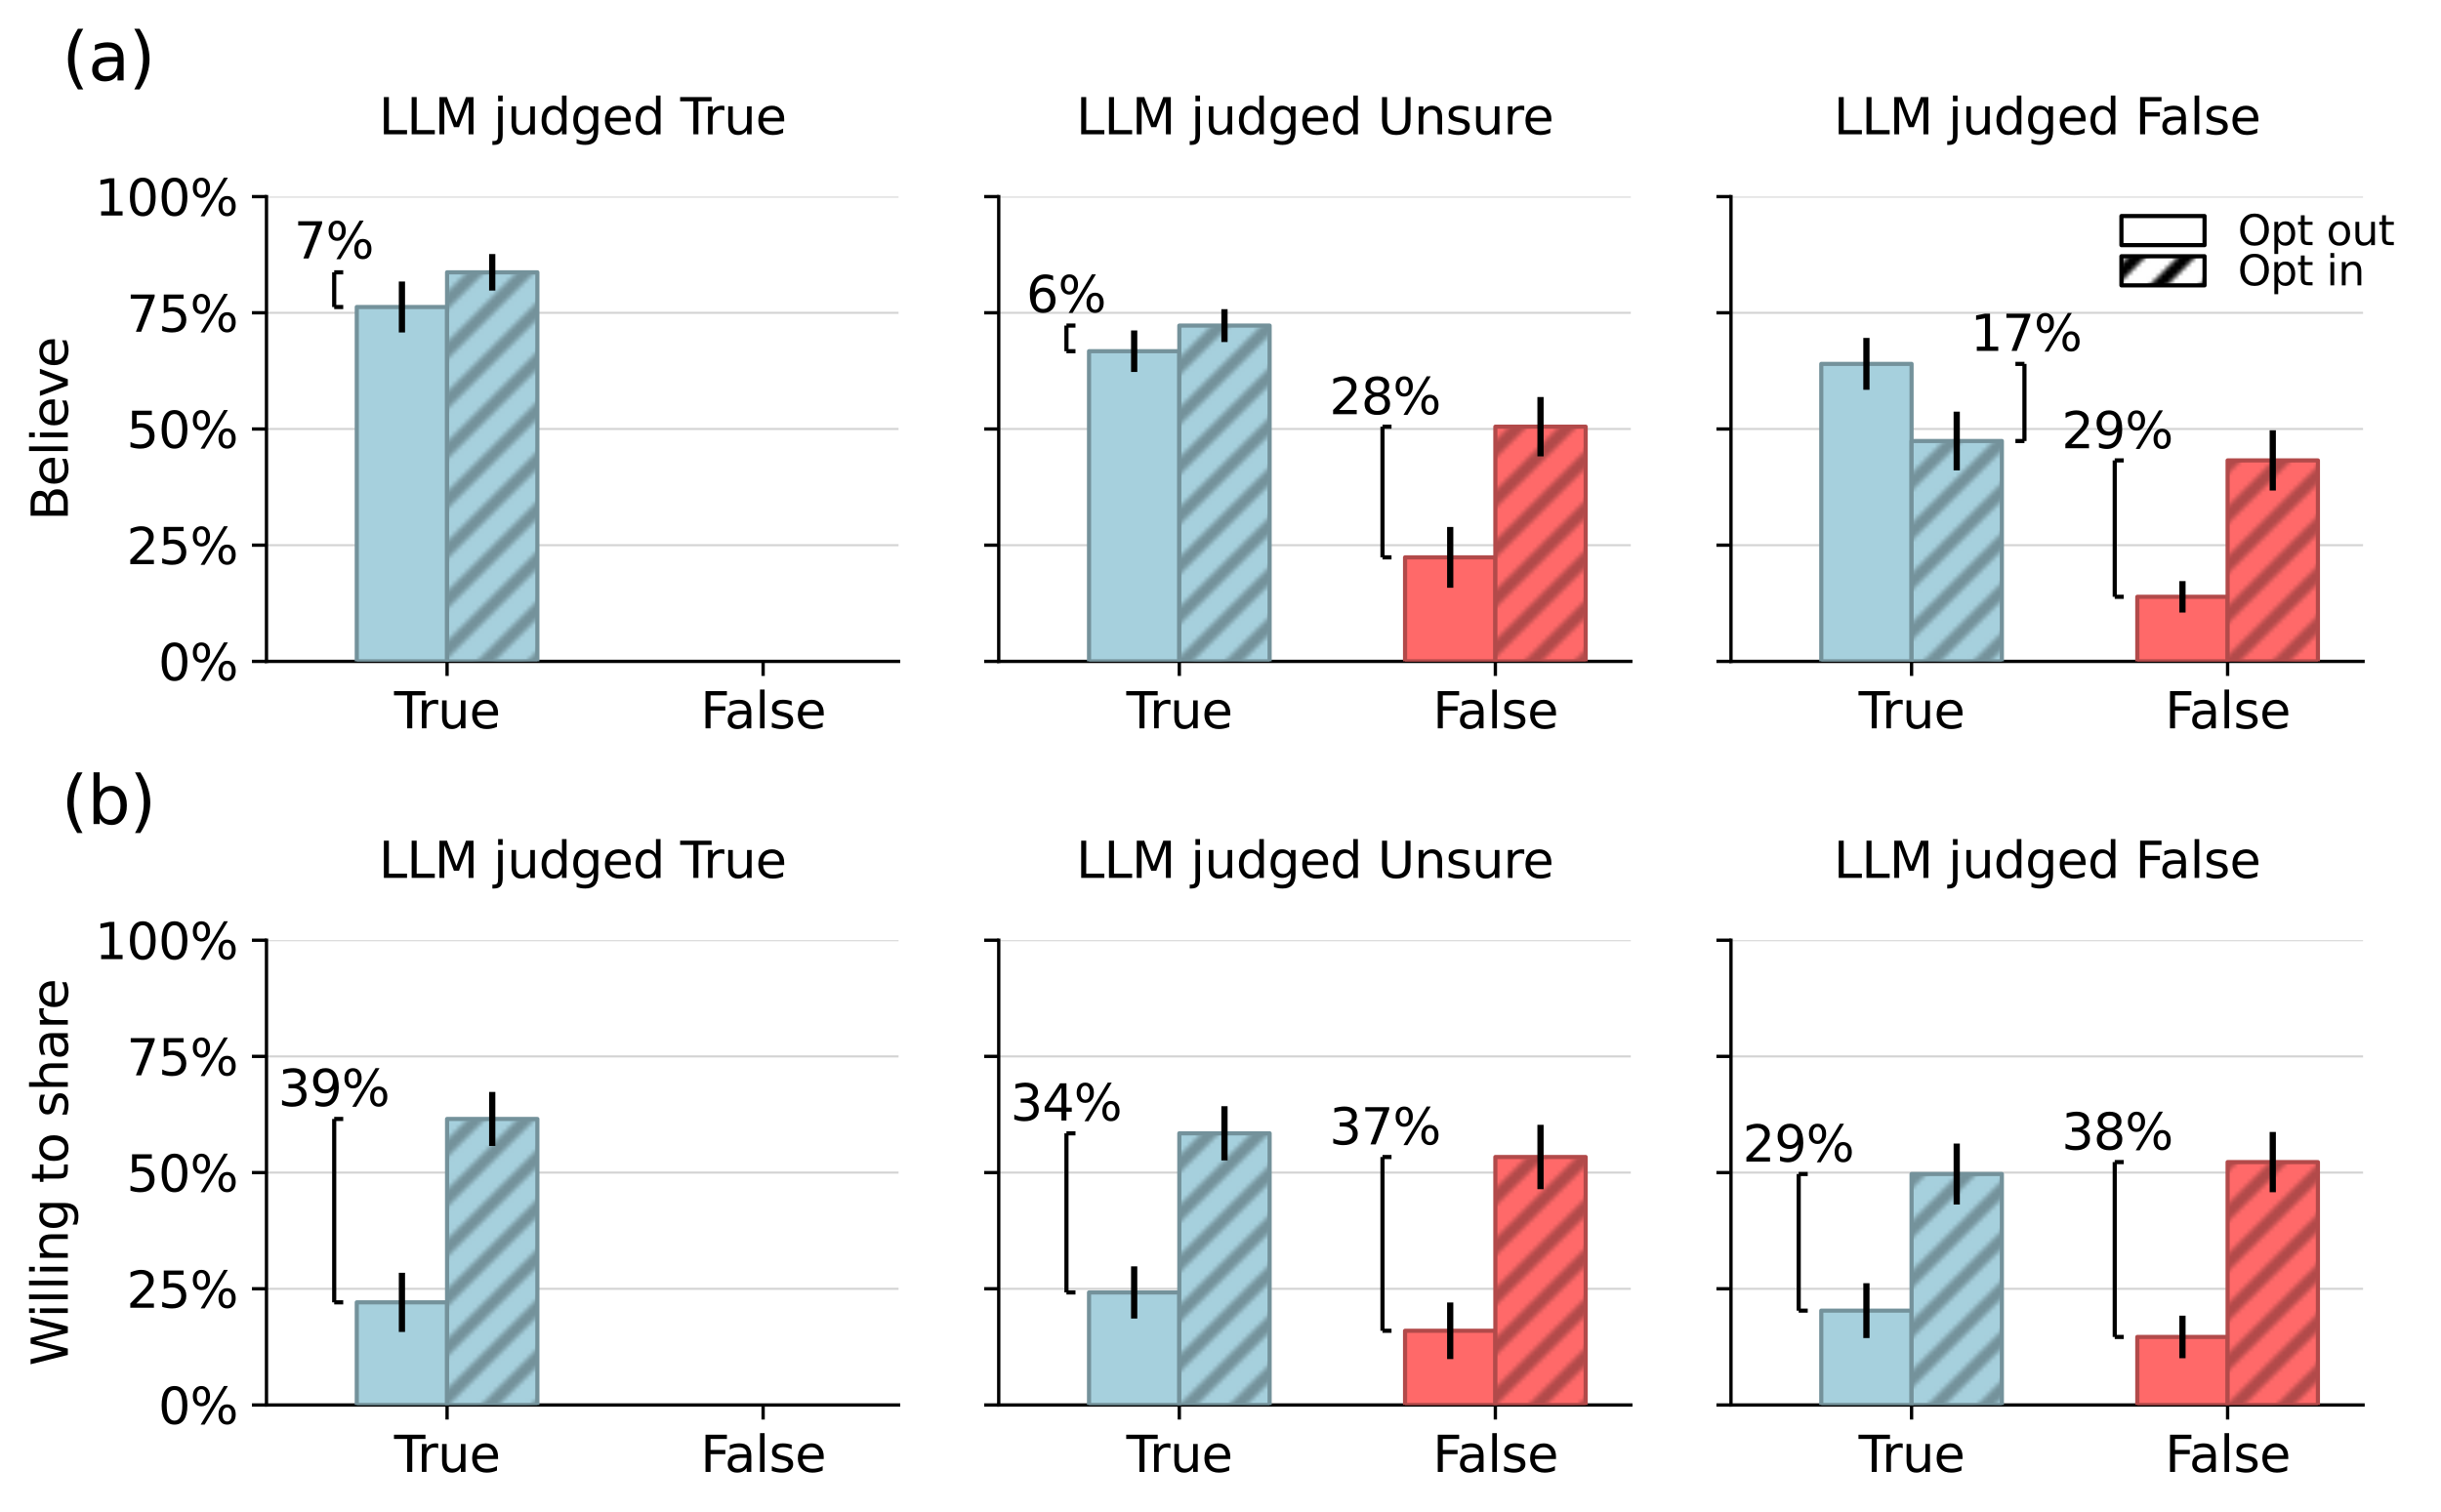 <?xml version="1.0" encoding="utf-8" standalone="no"?>
<!DOCTYPE svg PUBLIC "-//W3C//DTD SVG 1.1//EN"
  "http://www.w3.org/Graphics/SVG/1.1/DTD/svg11.dtd">
<svg xmlns:xlink="http://www.w3.org/1999/xlink" width="587.356pt" height="363.977pt" viewBox="0 0 587.356 363.977" xmlns="http://www.w3.org/2000/svg" version="1.1">
 <defs>
  <style type="text/css">*{stroke-linejoin: round; stroke-linecap: butt}</style>
 </defs>
 <g id="figure_1">
  <g id="patch_1">
   <path d="M 0 363.977 
L 587.356 363.977 
L 587.356 0 
L 0 0 
L 0 363.977 
z
" style="fill: none"/>
  </g>
  <g id="axes_1">
   <g id="patch_2">
    <path d="M 64.121 159.184 
L 216.213 159.184 
L 216.213 47.323 
L 64.121 47.323 
L 64.121 159.184 
z
" style="fill: none"/>
   </g>
   <g id="matplotlib.axis_1">
    <g id="xtick_1">
     <g id="line2d_1">
      <defs>
       <path id="m28f9dca045" d="M 0 0 
L 0 3.5 
" style="stroke: #000000; stroke-width: 0.8"/>
      </defs>
      <g>
       <use xlink:href="#m28f9dca045" x="107.576" y="159.184" style="stroke: #000000; stroke-width: 0.8"/>
      </g>
     </g>
     <g id="text_1">
      <!-- True -->
      <g transform="translate(94.835 175.303) scale(0.12 -0.12)">
       <defs>
        <path id="DejaVuSans-54" d="M -19 4666 
L 3928 4666 
L 3928 4134 
L 2272 4134 
L 2272 0 
L 1638 0 
L 1638 4134 
L -19 4134 
L -19 4666 
z
" transform="scale(0.016)"/>
        <path id="DejaVuSans-72" d="M 2631 2963 
Q 2534 3019 2420 3045 
Q 2306 3072 2169 3072 
Q 1681 3072 1420 2755 
Q 1159 2438 1159 1844 
L 1159 0 
L 581 0 
L 581 3500 
L 1159 3500 
L 1159 2956 
Q 1341 3275 1631 3429 
Q 1922 3584 2338 3584 
Q 2397 3584 2469 3576 
Q 2541 3569 2628 3553 
L 2631 2963 
z
" transform="scale(0.016)"/>
        <path id="DejaVuSans-75" d="M 544 1381 
L 544 3500 
L 1119 3500 
L 1119 1403 
Q 1119 906 1312 657 
Q 1506 409 1894 409 
Q 2359 409 2629 706 
Q 2900 1003 2900 1516 
L 2900 3500 
L 3475 3500 
L 3475 0 
L 2900 0 
L 2900 538 
Q 2691 219 2414 64 
Q 2138 -91 1772 -91 
Q 1169 -91 856 284 
Q 544 659 544 1381 
z
M 1991 3584 
L 1991 3584 
z
" transform="scale(0.016)"/>
        <path id="DejaVuSans-65" d="M 3597 1894 
L 3597 1613 
L 953 1613 
Q 991 1019 1311 708 
Q 1631 397 2203 397 
Q 2534 397 2845 478 
Q 3156 559 3463 722 
L 3463 178 
Q 3153 47 2828 -22 
Q 2503 -91 2169 -91 
Q 1331 -91 842 396 
Q 353 884 353 1716 
Q 353 2575 817 3079 
Q 1281 3584 2069 3584 
Q 2775 3584 3186 3129 
Q 3597 2675 3597 1894 
z
M 3022 2063 
Q 3016 2534 2758 2815 
Q 2500 3097 2075 3097 
Q 1594 3097 1305 2825 
Q 1016 2553 972 2059 
L 3022 2063 
z
" transform="scale(0.016)"/>
       </defs>
       <use xlink:href="#DejaVuSans-54"/>
       <use xlink:href="#DejaVuSans-72" x="46.334"/>
       <use xlink:href="#DejaVuSans-75" x="87.447"/>
       <use xlink:href="#DejaVuSans-65" x="150.826"/>
      </g>
     </g>
    </g>
    <g id="xtick_2">
     <g id="line2d_2">
      <g>
       <use xlink:href="#m28f9dca045" x="183.622" y="159.184" style="stroke: #000000; stroke-width: 0.8"/>
      </g>
     </g>
     <g id="text_2">
      <!-- False -->
      <g transform="translate(168.557 175.303) scale(0.12 -0.12)">
       <defs>
        <path id="DejaVuSans-46" d="M 628 4666 
L 3309 4666 
L 3309 4134 
L 1259 4134 
L 1259 2759 
L 3109 2759 
L 3109 2228 
L 1259 2228 
L 1259 0 
L 628 0 
L 628 4666 
z
" transform="scale(0.016)"/>
        <path id="DejaVuSans-61" d="M 2194 1759 
Q 1497 1759 1228 1600 
Q 959 1441 959 1056 
Q 959 750 1161 570 
Q 1363 391 1709 391 
Q 2188 391 2477 730 
Q 2766 1069 2766 1631 
L 2766 1759 
L 2194 1759 
z
M 3341 1997 
L 3341 0 
L 2766 0 
L 2766 531 
Q 2569 213 2275 61 
Q 1981 -91 1556 -91 
Q 1019 -91 701 211 
Q 384 513 384 1019 
Q 384 1609 779 1909 
Q 1175 2209 1959 2209 
L 2766 2209 
L 2766 2266 
Q 2766 2663 2505 2880 
Q 2244 3097 1772 3097 
Q 1472 3097 1187 3025 
Q 903 2953 641 2809 
L 641 3341 
Q 956 3463 1253 3523 
Q 1550 3584 1831 3584 
Q 2591 3584 2966 3190 
Q 3341 2797 3341 1997 
z
" transform="scale(0.016)"/>
        <path id="DejaVuSans-6c" d="M 603 4863 
L 1178 4863 
L 1178 0 
L 603 0 
L 603 4863 
z
" transform="scale(0.016)"/>
        <path id="DejaVuSans-73" d="M 2834 3397 
L 2834 2853 
Q 2591 2978 2328 3040 
Q 2066 3103 1784 3103 
Q 1356 3103 1142 2972 
Q 928 2841 928 2578 
Q 928 2378 1081 2264 
Q 1234 2150 1697 2047 
L 1894 2003 
Q 2506 1872 2764 1633 
Q 3022 1394 3022 966 
Q 3022 478 2636 193 
Q 2250 -91 1575 -91 
Q 1294 -91 989 -36 
Q 684 19 347 128 
L 347 722 
Q 666 556 975 473 
Q 1284 391 1588 391 
Q 1994 391 2212 530 
Q 2431 669 2431 922 
Q 2431 1156 2273 1281 
Q 2116 1406 1581 1522 
L 1381 1569 
Q 847 1681 609 1914 
Q 372 2147 372 2553 
Q 372 3047 722 3315 
Q 1072 3584 1716 3584 
Q 2034 3584 2315 3537 
Q 2597 3491 2834 3397 
z
" transform="scale(0.016)"/>
       </defs>
       <use xlink:href="#DejaVuSans-46"/>
       <use xlink:href="#DejaVuSans-61" x="48.395"/>
       <use xlink:href="#DejaVuSans-6c" x="109.674"/>
       <use xlink:href="#DejaVuSans-73" x="137.457"/>
       <use xlink:href="#DejaVuSans-65" x="189.557"/>
      </g>
     </g>
    </g>
   </g>
   <g id="matplotlib.axis_2">
    <g id="ytick_1">
     <g id="line2d_3">
      <path d="M 64.121 159.184 
L 216.213 159.184 
" clip-path="url(#p012c71c990)" style="fill: none; stroke: #d3d3d3; stroke-width: 0.5; stroke-linecap: square"/>
     </g>
     <g id="line2d_4">
      <defs>
       <path id="mb1c2420e69" d="M 0 0 
L -3.5 0 
" style="stroke: #000000; stroke-width: 0.8"/>
      </defs>
      <g>
       <use xlink:href="#mb1c2420e69" x="64.121" y="159.184" style="stroke: #000000; stroke-width: 0.8"/>
      </g>
     </g>
     <g id="text_3">
      <!-- 0% -->
      <g transform="translate(38.084 163.743) scale(0.12 -0.12)">
       <defs>
        <path id="DejaVuSans-30" d="M 2034 4250 
Q 1547 4250 1301 3770 
Q 1056 3291 1056 2328 
Q 1056 1369 1301 889 
Q 1547 409 2034 409 
Q 2525 409 2770 889 
Q 3016 1369 3016 2328 
Q 3016 3291 2770 3770 
Q 2525 4250 2034 4250 
z
M 2034 4750 
Q 2819 4750 3233 4129 
Q 3647 3509 3647 2328 
Q 3647 1150 3233 529 
Q 2819 -91 2034 -91 
Q 1250 -91 836 529 
Q 422 1150 422 2328 
Q 422 3509 836 4129 
Q 1250 4750 2034 4750 
z
" transform="scale(0.016)"/>
        <path id="DejaVuSans-25" d="M 4653 2053 
Q 4381 2053 4226 1822 
Q 4072 1591 4072 1178 
Q 4072 772 4226 539 
Q 4381 306 4653 306 
Q 4919 306 5073 539 
Q 5228 772 5228 1178 
Q 5228 1588 5073 1820 
Q 4919 2053 4653 2053 
z
M 4653 2450 
Q 5147 2450 5437 2106 
Q 5728 1763 5728 1178 
Q 5728 594 5436 251 
Q 5144 -91 4653 -91 
Q 4153 -91 3862 251 
Q 3572 594 3572 1178 
Q 3572 1766 3864 2108 
Q 4156 2450 4653 2450 
z
M 1428 4353 
Q 1159 4353 1004 4120 
Q 850 3888 850 3481 
Q 850 3069 1003 2837 
Q 1156 2606 1428 2606 
Q 1700 2606 1854 2837 
Q 2009 3069 2009 3481 
Q 2009 3884 1853 4118 
Q 1697 4353 1428 4353 
z
M 4250 4750 
L 4750 4750 
L 1831 -91 
L 1331 -91 
L 4250 4750 
z
M 1428 4750 
Q 1922 4750 2215 4408 
Q 2509 4066 2509 3481 
Q 2509 2891 2217 2550 
Q 1925 2209 1428 2209 
Q 931 2209 642 2551 
Q 353 2894 353 3481 
Q 353 4063 643 4406 
Q 934 4750 1428 4750 
z
" transform="scale(0.016)"/>
       </defs>
       <use xlink:href="#DejaVuSans-30"/>
       <use xlink:href="#DejaVuSans-25" x="63.623"/>
      </g>
     </g>
    </g>
    <g id="ytick_2">
     <g id="line2d_5">
      <path d="M 64.121 131.219 
L 216.213 131.219 
" clip-path="url(#p012c71c990)" style="fill: none; stroke: #d3d3d3; stroke-width: 0.5; stroke-linecap: square"/>
     </g>
     <g id="line2d_6">
      <g>
       <use xlink:href="#mb1c2420e69" x="64.121" y="131.219" style="stroke: #000000; stroke-width: 0.8"/>
      </g>
     </g>
     <g id="text_4">
      <!-- 25% -->
      <g transform="translate(30.449 135.778) scale(0.12 -0.12)">
       <defs>
        <path id="DejaVuSans-32" d="M 1228 531 
L 3431 531 
L 3431 0 
L 469 0 
L 469 531 
Q 828 903 1448 1529 
Q 2069 2156 2228 2338 
Q 2531 2678 2651 2914 
Q 2772 3150 2772 3378 
Q 2772 3750 2511 3984 
Q 2250 4219 1831 4219 
Q 1534 4219 1204 4116 
Q 875 4013 500 3803 
L 500 4441 
Q 881 4594 1212 4672 
Q 1544 4750 1819 4750 
Q 2544 4750 2975 4387 
Q 3406 4025 3406 3419 
Q 3406 3131 3298 2873 
Q 3191 2616 2906 2266 
Q 2828 2175 2409 1742 
Q 1991 1309 1228 531 
z
" transform="scale(0.016)"/>
        <path id="DejaVuSans-35" d="M 691 4666 
L 3169 4666 
L 3169 4134 
L 1269 4134 
L 1269 2991 
Q 1406 3038 1543 3061 
Q 1681 3084 1819 3084 
Q 2600 3084 3056 2656 
Q 3513 2228 3513 1497 
Q 3513 744 3044 326 
Q 2575 -91 1722 -91 
Q 1428 -91 1123 -41 
Q 819 9 494 109 
L 494 744 
Q 775 591 1075 516 
Q 1375 441 1709 441 
Q 2250 441 2565 725 
Q 2881 1009 2881 1497 
Q 2881 1984 2565 2268 
Q 2250 2553 1709 2553 
Q 1456 2553 1204 2497 
Q 953 2441 691 2322 
L 691 4666 
z
" transform="scale(0.016)"/>
       </defs>
       <use xlink:href="#DejaVuSans-32"/>
       <use xlink:href="#DejaVuSans-35" x="63.623"/>
       <use xlink:href="#DejaVuSans-25" x="127.246"/>
      </g>
     </g>
    </g>
    <g id="ytick_3">
     <g id="line2d_7">
      <path d="M 64.121 103.254 
L 216.213 103.254 
" clip-path="url(#p012c71c990)" style="fill: none; stroke: #d3d3d3; stroke-width: 0.5; stroke-linecap: square"/>
     </g>
     <g id="line2d_8">
      <g>
       <use xlink:href="#mb1c2420e69" x="64.121" y="103.254" style="stroke: #000000; stroke-width: 0.8"/>
      </g>
     </g>
     <g id="text_5">
      <!-- 50% -->
      <g transform="translate(30.449 107.813) scale(0.12 -0.12)">
       <use xlink:href="#DejaVuSans-35"/>
       <use xlink:href="#DejaVuSans-30" x="63.623"/>
       <use xlink:href="#DejaVuSans-25" x="127.246"/>
      </g>
     </g>
    </g>
    <g id="ytick_4">
     <g id="line2d_9">
      <path d="M 64.121 75.288 
L 216.213 75.288 
" clip-path="url(#p012c71c990)" style="fill: none; stroke: #d3d3d3; stroke-width: 0.5; stroke-linecap: square"/>
     </g>
     <g id="line2d_10">
      <g>
       <use xlink:href="#mb1c2420e69" x="64.121" y="75.288" style="stroke: #000000; stroke-width: 0.8"/>
      </g>
     </g>
     <g id="text_6">
      <!-- 75% -->
      <g transform="translate(30.449 79.847) scale(0.12 -0.12)">
       <defs>
        <path id="DejaVuSans-37" d="M 525 4666 
L 3525 4666 
L 3525 4397 
L 1831 0 
L 1172 0 
L 2766 4134 
L 525 4134 
L 525 4666 
z
" transform="scale(0.016)"/>
       </defs>
       <use xlink:href="#DejaVuSans-37"/>
       <use xlink:href="#DejaVuSans-35" x="63.623"/>
       <use xlink:href="#DejaVuSans-25" x="127.246"/>
      </g>
     </g>
    </g>
    <g id="ytick_5">
     <g id="line2d_11">
      <path d="M 64.121 47.323 
L 216.213 47.323 
" clip-path="url(#p012c71c990)" style="fill: none; stroke: #d3d3d3; stroke-width: 0.5; stroke-linecap: square"/>
     </g>
     <g id="line2d_12">
      <g>
       <use xlink:href="#mb1c2420e69" x="64.121" y="47.323" style="stroke: #000000; stroke-width: 0.8"/>
      </g>
     </g>
     <g id="text_7">
      <!-- 100% -->
      <g transform="translate(22.814 51.882) scale(0.12 -0.12)">
       <defs>
        <path id="DejaVuSans-31" d="M 794 531 
L 1825 531 
L 1825 4091 
L 703 3866 
L 703 4441 
L 1819 4666 
L 2450 4666 
L 2450 531 
L 3481 531 
L 3481 0 
L 794 0 
L 794 531 
z
" transform="scale(0.016)"/>
       </defs>
       <use xlink:href="#DejaVuSans-31"/>
       <use xlink:href="#DejaVuSans-30" x="63.623"/>
       <use xlink:href="#DejaVuSans-30" x="127.246"/>
       <use xlink:href="#DejaVuSans-25" x="190.869"/>
      </g>
     </g>
    </g>
    <g id="text_8">
     <!-- Believe -->
     <g transform="translate(16.318 125.331) rotate(-90) scale(0.12 -0.12)">
      <defs>
       <path id="DejaVuSans-42" d="M 1259 2228 
L 1259 519 
L 2272 519 
Q 2781 519 3026 730 
Q 3272 941 3272 1375 
Q 3272 1813 3026 2020 
Q 2781 2228 2272 2228 
L 1259 2228 
z
M 1259 4147 
L 1259 2741 
L 2194 2741 
Q 2656 2741 2882 2914 
Q 3109 3088 3109 3444 
Q 3109 3797 2882 3972 
Q 2656 4147 2194 4147 
L 1259 4147 
z
M 628 4666 
L 2241 4666 
Q 2963 4666 3353 4366 
Q 3744 4066 3744 3513 
Q 3744 3084 3544 2831 
Q 3344 2578 2956 2516 
Q 3422 2416 3680 2098 
Q 3938 1781 3938 1306 
Q 3938 681 3513 340 
Q 3088 0 2303 0 
L 628 0 
L 628 4666 
z
" transform="scale(0.016)"/>
       <path id="DejaVuSans-69" d="M 603 3500 
L 1178 3500 
L 1178 0 
L 603 0 
L 603 3500 
z
M 603 4863 
L 1178 4863 
L 1178 4134 
L 603 4134 
L 603 4863 
z
" transform="scale(0.016)"/>
       <path id="DejaVuSans-76" d="M 191 3500 
L 800 3500 
L 1894 563 
L 2988 3500 
L 3597 3500 
L 2284 0 
L 1503 0 
L 191 3500 
z
" transform="scale(0.016)"/>
      </defs>
      <use xlink:href="#DejaVuSans-42"/>
      <use xlink:href="#DejaVuSans-65" x="68.604"/>
      <use xlink:href="#DejaVuSans-6c" x="130.127"/>
      <use xlink:href="#DejaVuSans-69" x="157.91"/>
      <use xlink:href="#DejaVuSans-65" x="185.693"/>
      <use xlink:href="#DejaVuSans-76" x="247.217"/>
      <use xlink:href="#DejaVuSans-65" x="306.396"/>
     </g>
    </g>
   </g>
   <g id="LineCollection_1">
    <path d="M 80.416 73.894 
L 80.416 65.545 
" clip-path="url(#p012c71c990)" style="fill: none; stroke: #000000"/>
   </g>
   <g id="LineCollection_2">
    <path d="M 80.416 65.545 
L 82.589 65.545 
" clip-path="url(#p012c71c990)" style="fill: none; stroke: #000000"/>
   </g>
   <g id="LineCollection_3">
    <path d="M 80.416 73.894 
L 82.589 73.894 
" clip-path="url(#p012c71c990)" style="fill: none; stroke: #000000"/>
   </g>
   <g id="patch_3">
    <path d="M 64.121 159.184 
L 64.121 47.323 
" style="fill: none; stroke: #000000; stroke-width: 0.8; stroke-linejoin: miter; stroke-linecap: square"/>
   </g>
   <g id="patch_4">
    <path d="M 64.121 159.184 
L 216.213 159.184 
" style="fill: none; stroke: #000000; stroke-width: 0.8; stroke-linejoin: miter; stroke-linecap: square"/>
   </g>
   <g id="patch_5">
    <path d="M 85.848 159.184 
L 107.576 159.184 
L 107.576 73.894 
L 85.848 73.894 
z
" clip-path="url(#p012c71c990)" style="fill: #a6d0dd; stroke: #74929b; stroke-linejoin: miter"/>
   </g>
   <g id="patch_6">
    <path d="M 107.576 159.184 
L 129.303 159.184 
L 129.303 65.545 
L 107.576 65.545 
z
" clip-path="url(#p012c71c990)" style="fill: url(#ha755be86d6); stroke: #74929b; stroke-linejoin: miter"/>
   </g>
   <g id="text_9">
    <!-- 7% -->
    <g transform="translate(70.748 62.212) scale(0.12 -0.12)">
     <use xlink:href="#DejaVuSans-37"/>
     <use xlink:href="#DejaVuSans-25" x="63.623"/>
    </g>
   </g>
   <g id="text_10">
    <!-- (a) -->
    <g transform="translate(14.953 19.358) scale(0.16 -0.16)">
     <defs>
      <path id="DejaVuSans-28" d="M 1984 4856 
Q 1566 4138 1362 3434 
Q 1159 2731 1159 2009 
Q 1159 1288 1364 580 
Q 1569 -128 1984 -844 
L 1484 -844 
Q 1016 -109 783 600 
Q 550 1309 550 2009 
Q 550 2706 781 3412 
Q 1013 4119 1484 4856 
L 1984 4856 
z
" transform="scale(0.016)"/>
      <path id="DejaVuSans-29" d="M 513 4856 
L 1013 4856 
Q 1481 4119 1714 3412 
Q 1947 2706 1947 2009 
Q 1947 1309 1714 600 
Q 1481 -109 1013 -844 
L 513 -844 
Q 928 -128 1133 580 
Q 1338 1288 1338 2009 
Q 1338 2731 1133 3434 
Q 928 4138 513 4856 
z
" transform="scale(0.016)"/>
     </defs>
     <use xlink:href="#DejaVuSans-28"/>
     <use xlink:href="#DejaVuSans-61" x="39.014"/>
     <use xlink:href="#DejaVuSans-29" x="100.293"/>
    </g>
   </g>
   <g id="text_11">
    <!-- (b) -->
    <g transform="translate(14.776 198.336) scale(0.16 -0.16)">
     <defs>
      <path id="DejaVuSans-62" d="M 3116 1747 
Q 3116 2381 2855 2742 
Q 2594 3103 2138 3103 
Q 1681 3103 1420 2742 
Q 1159 2381 1159 1747 
Q 1159 1113 1420 752 
Q 1681 391 2138 391 
Q 2594 391 2855 752 
Q 3116 1113 3116 1747 
z
M 1159 2969 
Q 1341 3281 1617 3432 
Q 1894 3584 2278 3584 
Q 2916 3584 3314 3078 
Q 3713 2572 3713 1747 
Q 3713 922 3314 415 
Q 2916 -91 2278 -91 
Q 1894 -91 1617 61 
Q 1341 213 1159 525 
L 1159 0 
L 581 0 
L 581 4863 
L 1159 4863 
L 1159 2969 
z
" transform="scale(0.016)"/>
     </defs>
     <use xlink:href="#DejaVuSans-28"/>
     <use xlink:href="#DejaVuSans-62" x="39.014"/>
     <use xlink:href="#DejaVuSans-29" x="102.49"/>
    </g>
   </g>
   <g id="text_12">
    <!-- LLM judged True -->
    <g transform="translate(91.161 32.323) scale(0.12 -0.12)">
     <defs>
      <path id="DejaVuSans-4c" d="M 628 4666 
L 1259 4666 
L 1259 531 
L 3531 531 
L 3531 0 
L 628 0 
L 628 4666 
z
" transform="scale(0.016)"/>
      <path id="DejaVuSans-4d" d="M 628 4666 
L 1569 4666 
L 2759 1491 
L 3956 4666 
L 4897 4666 
L 4897 0 
L 4281 0 
L 4281 4097 
L 3078 897 
L 2444 897 
L 1241 4097 
L 1241 0 
L 628 0 
L 628 4666 
z
" transform="scale(0.016)"/>
      <path id="DejaVuSans-20" transform="scale(0.016)"/>
      <path id="DejaVuSans-6a" d="M 603 3500 
L 1178 3500 
L 1178 -63 
Q 1178 -731 923 -1031 
Q 669 -1331 103 -1331 
L -116 -1331 
L -116 -844 
L 38 -844 
Q 366 -844 484 -692 
Q 603 -541 603 -63 
L 603 3500 
z
M 603 4863 
L 1178 4863 
L 1178 4134 
L 603 4134 
L 603 4863 
z
" transform="scale(0.016)"/>
      <path id="DejaVuSans-64" d="M 2906 2969 
L 2906 4863 
L 3481 4863 
L 3481 0 
L 2906 0 
L 2906 525 
Q 2725 213 2448 61 
Q 2172 -91 1784 -91 
Q 1150 -91 751 415 
Q 353 922 353 1747 
Q 353 2572 751 3078 
Q 1150 3584 1784 3584 
Q 2172 3584 2448 3432 
Q 2725 3281 2906 2969 
z
M 947 1747 
Q 947 1113 1208 752 
Q 1469 391 1925 391 
Q 2381 391 2643 752 
Q 2906 1113 2906 1747 
Q 2906 2381 2643 2742 
Q 2381 3103 1925 3103 
Q 1469 3103 1208 2742 
Q 947 2381 947 1747 
z
" transform="scale(0.016)"/>
      <path id="DejaVuSans-67" d="M 2906 1791 
Q 2906 2416 2648 2759 
Q 2391 3103 1925 3103 
Q 1463 3103 1205 2759 
Q 947 2416 947 1791 
Q 947 1169 1205 825 
Q 1463 481 1925 481 
Q 2391 481 2648 825 
Q 2906 1169 2906 1791 
z
M 3481 434 
Q 3481 -459 3084 -895 
Q 2688 -1331 1869 -1331 
Q 1566 -1331 1297 -1286 
Q 1028 -1241 775 -1147 
L 775 -588 
Q 1028 -725 1275 -790 
Q 1522 -856 1778 -856 
Q 2344 -856 2625 -561 
Q 2906 -266 2906 331 
L 2906 616 
Q 2728 306 2450 153 
Q 2172 0 1784 0 
Q 1141 0 747 490 
Q 353 981 353 1791 
Q 353 2603 747 3093 
Q 1141 3584 1784 3584 
Q 2172 3584 2450 3431 
Q 2728 3278 2906 2969 
L 2906 3500 
L 3481 3500 
L 3481 434 
z
" transform="scale(0.016)"/>
     </defs>
     <use xlink:href="#DejaVuSans-4c"/>
     <use xlink:href="#DejaVuSans-4c" x="55.713"/>
     <use xlink:href="#DejaVuSans-4d" x="111.426"/>
     <use xlink:href="#DejaVuSans-20" x="197.705"/>
     <use xlink:href="#DejaVuSans-6a" x="229.492"/>
     <use xlink:href="#DejaVuSans-75" x="257.275"/>
     <use xlink:href="#DejaVuSans-64" x="320.654"/>
     <use xlink:href="#DejaVuSans-67" x="384.131"/>
     <use xlink:href="#DejaVuSans-65" x="447.607"/>
     <use xlink:href="#DejaVuSans-64" x="509.131"/>
     <use xlink:href="#DejaVuSans-20" x="572.607"/>
     <use xlink:href="#DejaVuSans-54" x="604.395"/>
     <use xlink:href="#DejaVuSans-72" x="650.729"/>
     <use xlink:href="#DejaVuSans-75" x="691.842"/>
     <use xlink:href="#DejaVuSans-65" x="755.221"/>
    </g>
   </g>
   <g id="LineCollection_4">
    <path d="M 96.712 80.025 
L 96.712 67.763 
" clip-path="url(#p012c71c990)" style="fill: none; stroke: #000000; stroke-width: 1.5"/>
    <path d="M 118.439 69.942 
L 118.439 61.147 
" clip-path="url(#p012c71c990)" style="fill: none; stroke: #000000; stroke-width: 1.5"/>
   </g>
  </g>
  <g id="axes_2">
   <g id="patch_7">
    <path d="M 240.315 159.184 
L 392.407 159.184 
L 392.407 47.323 
L 240.315 47.323 
L 240.315 159.184 
z
" style="fill: none"/>
   </g>
   <g id="matplotlib.axis_3">
    <g id="xtick_3">
     <g id="line2d_13">
      <g>
       <use xlink:href="#m28f9dca045" x="283.77" y="159.184" style="stroke: #000000; stroke-width: 0.8"/>
      </g>
     </g>
     <g id="text_13">
      <!-- True -->
      <g transform="translate(271.029 175.303) scale(0.12 -0.12)">
       <use xlink:href="#DejaVuSans-54"/>
       <use xlink:href="#DejaVuSans-72" x="46.334"/>
       <use xlink:href="#DejaVuSans-75" x="87.447"/>
       <use xlink:href="#DejaVuSans-65" x="150.826"/>
      </g>
     </g>
    </g>
    <g id="xtick_4">
     <g id="line2d_14">
      <g>
       <use xlink:href="#m28f9dca045" x="359.816" y="159.184" style="stroke: #000000; stroke-width: 0.8"/>
      </g>
     </g>
     <g id="text_14">
      <!-- False -->
      <g transform="translate(344.751 175.303) scale(0.12 -0.12)">
       <use xlink:href="#DejaVuSans-46"/>
       <use xlink:href="#DejaVuSans-61" x="48.395"/>
       <use xlink:href="#DejaVuSans-6c" x="109.674"/>
       <use xlink:href="#DejaVuSans-73" x="137.457"/>
       <use xlink:href="#DejaVuSans-65" x="189.557"/>
      </g>
     </g>
    </g>
   </g>
   <g id="matplotlib.axis_4">
    <g id="ytick_6">
     <g id="line2d_15">
      <path d="M 240.315 159.184 
L 392.407 159.184 
" clip-path="url(#p66046f5c8f)" style="fill: none; stroke: #d3d3d3; stroke-width: 0.5; stroke-linecap: square"/>
     </g>
     <g id="line2d_16">
      <g>
       <use xlink:href="#mb1c2420e69" x="240.315" y="159.184" style="stroke: #000000; stroke-width: 0.8"/>
      </g>
     </g>
    </g>
    <g id="ytick_7">
     <g id="line2d_17">
      <path d="M 240.315 131.219 
L 392.407 131.219 
" clip-path="url(#p66046f5c8f)" style="fill: none; stroke: #d3d3d3; stroke-width: 0.5; stroke-linecap: square"/>
     </g>
     <g id="line2d_18">
      <g>
       <use xlink:href="#mb1c2420e69" x="240.315" y="131.219" style="stroke: #000000; stroke-width: 0.8"/>
      </g>
     </g>
    </g>
    <g id="ytick_8">
     <g id="line2d_19">
      <path d="M 240.315 103.254 
L 392.407 103.254 
" clip-path="url(#p66046f5c8f)" style="fill: none; stroke: #d3d3d3; stroke-width: 0.5; stroke-linecap: square"/>
     </g>
     <g id="line2d_20">
      <g>
       <use xlink:href="#mb1c2420e69" x="240.315" y="103.254" style="stroke: #000000; stroke-width: 0.8"/>
      </g>
     </g>
    </g>
    <g id="ytick_9">
     <g id="line2d_21">
      <path d="M 240.315 75.288 
L 392.407 75.288 
" clip-path="url(#p66046f5c8f)" style="fill: none; stroke: #d3d3d3; stroke-width: 0.5; stroke-linecap: square"/>
     </g>
     <g id="line2d_22">
      <g>
       <use xlink:href="#mb1c2420e69" x="240.315" y="75.288" style="stroke: #000000; stroke-width: 0.8"/>
      </g>
     </g>
    </g>
    <g id="ytick_10">
     <g id="line2d_23">
      <path d="M 240.315 47.323 
L 392.407 47.323 
" clip-path="url(#p66046f5c8f)" style="fill: none; stroke: #d3d3d3; stroke-width: 0.5; stroke-linecap: square"/>
     </g>
     <g id="line2d_24">
      <g>
       <use xlink:href="#mb1c2420e69" x="240.315" y="47.323" style="stroke: #000000; stroke-width: 0.8"/>
      </g>
     </g>
    </g>
   </g>
   <g id="LineCollection_5">
    <path d="M 256.61 84.531 
L 256.61 78.367 
" clip-path="url(#p66046f5c8f)" style="fill: none; stroke: #000000"/>
   </g>
   <g id="LineCollection_6">
    <path d="M 256.61 78.367 
L 258.783 78.367 
" clip-path="url(#p66046f5c8f)" style="fill: none; stroke: #000000"/>
   </g>
   <g id="LineCollection_7">
    <path d="M 256.61 84.531 
L 258.783 84.531 
" clip-path="url(#p66046f5c8f)" style="fill: none; stroke: #000000"/>
   </g>
   <g id="LineCollection_8">
    <path d="M 332.656 134.156 
L 332.656 102.7 
" clip-path="url(#p66046f5c8f)" style="fill: none; stroke: #000000"/>
   </g>
   <g id="LineCollection_9">
    <path d="M 332.656 102.7 
L 334.829 102.7 
" clip-path="url(#p66046f5c8f)" style="fill: none; stroke: #000000"/>
   </g>
   <g id="LineCollection_10">
    <path d="M 332.656 134.156 
L 334.829 134.156 
" clip-path="url(#p66046f5c8f)" style="fill: none; stroke: #000000"/>
   </g>
   <g id="patch_8">
    <path d="M 240.315 159.184 
L 240.315 47.323 
" style="fill: none; stroke: #000000; stroke-width: 0.8; stroke-linejoin: miter; stroke-linecap: square"/>
   </g>
   <g id="patch_9">
    <path d="M 240.315 159.184 
L 392.407 159.184 
" style="fill: none; stroke: #000000; stroke-width: 0.8; stroke-linejoin: miter; stroke-linecap: square"/>
   </g>
   <g id="patch_10">
    <path d="M 262.042 159.184 
L 283.77 159.184 
L 283.77 84.531 
L 262.042 84.531 
z
" clip-path="url(#p66046f5c8f)" style="fill: #a6d0dd; stroke: #74929b; stroke-linejoin: miter"/>
   </g>
   <g id="patch_11">
    <path d="M 283.77 159.184 
L 305.497 159.184 
L 305.497 78.367 
L 283.77 78.367 
z
" clip-path="url(#p66046f5c8f)" style="fill: url(#ha755be86d6); stroke: #74929b; stroke-linejoin: miter"/>
   </g>
   <g id="patch_12">
    <path d="M 338.088 159.184 
L 359.816 159.184 
L 359.816 134.156 
L 338.088 134.156 
z
" clip-path="url(#p66046f5c8f)" style="fill: #ff6969; stroke: #b24a4a; stroke-linejoin: miter"/>
   </g>
   <g id="patch_13">
    <path d="M 359.816 159.184 
L 381.543 159.184 
L 381.543 102.7 
L 359.816 102.7 
z
" clip-path="url(#p66046f5c8f)" style="fill: url(#h36dcc9a8b7); stroke: #b24a4a; stroke-linejoin: miter"/>
   </g>
   <g id="text_15">
    <!-- 6% -->
    <g transform="translate(246.942 75.149) scale(0.12 -0.12)">
     <defs>
      <path id="DejaVuSans-36" d="M 2113 2584 
Q 1688 2584 1439 2293 
Q 1191 2003 1191 1497 
Q 1191 994 1439 701 
Q 1688 409 2113 409 
Q 2538 409 2786 701 
Q 3034 994 3034 1497 
Q 3034 2003 2786 2293 
Q 2538 2584 2113 2584 
z
M 3366 4563 
L 3366 3988 
Q 3128 4100 2886 4159 
Q 2644 4219 2406 4219 
Q 1781 4219 1451 3797 
Q 1122 3375 1075 2522 
Q 1259 2794 1537 2939 
Q 1816 3084 2150 3084 
Q 2853 3084 3261 2657 
Q 3669 2231 3669 1497 
Q 3669 778 3244 343 
Q 2819 -91 2113 -91 
Q 1303 -91 875 529 
Q 447 1150 447 2328 
Q 447 3434 972 4092 
Q 1497 4750 2381 4750 
Q 2619 4750 2861 4703 
Q 3103 4656 3366 4563 
z
" transform="scale(0.016)"/>
     </defs>
     <use xlink:href="#DejaVuSans-36"/>
     <use xlink:href="#DejaVuSans-25" x="63.623"/>
    </g>
   </g>
   <g id="text_16">
    <!-- 28% -->
    <g transform="translate(319.871 99.699) scale(0.12 -0.12)">
     <defs>
      <path id="DejaVuSans-38" d="M 2034 2216 
Q 1584 2216 1326 1975 
Q 1069 1734 1069 1313 
Q 1069 891 1326 650 
Q 1584 409 2034 409 
Q 2484 409 2743 651 
Q 3003 894 3003 1313 
Q 3003 1734 2745 1975 
Q 2488 2216 2034 2216 
z
M 1403 2484 
Q 997 2584 770 2862 
Q 544 3141 544 3541 
Q 544 4100 942 4425 
Q 1341 4750 2034 4750 
Q 2731 4750 3128 4425 
Q 3525 4100 3525 3541 
Q 3525 3141 3298 2862 
Q 3072 2584 2669 2484 
Q 3125 2378 3379 2068 
Q 3634 1759 3634 1313 
Q 3634 634 3220 271 
Q 2806 -91 2034 -91 
Q 1263 -91 848 271 
Q 434 634 434 1313 
Q 434 1759 690 2068 
Q 947 2378 1403 2484 
z
M 1172 3481 
Q 1172 3119 1398 2916 
Q 1625 2713 2034 2713 
Q 2441 2713 2670 2916 
Q 2900 3119 2900 3481 
Q 2900 3844 2670 4047 
Q 2441 4250 2034 4250 
Q 1625 4250 1398 4047 
Q 1172 3844 1172 3481 
z
" transform="scale(0.016)"/>
     </defs>
     <use xlink:href="#DejaVuSans-32"/>
     <use xlink:href="#DejaVuSans-38" x="63.623"/>
     <use xlink:href="#DejaVuSans-25" x="127.246"/>
    </g>
   </g>
   <g id="text_17">
    <!-- LLM judged Unsure -->
    <g transform="translate(258.95 32.323) scale(0.12 -0.12)">
     <defs>
      <path id="DejaVuSans-55" d="M 556 4666 
L 1191 4666 
L 1191 1831 
Q 1191 1081 1462 751 
Q 1734 422 2344 422 
Q 2950 422 3222 751 
Q 3494 1081 3494 1831 
L 3494 4666 
L 4128 4666 
L 4128 1753 
Q 4128 841 3676 375 
Q 3225 -91 2344 -91 
Q 1459 -91 1007 375 
Q 556 841 556 1753 
L 556 4666 
z
" transform="scale(0.016)"/>
      <path id="DejaVuSans-6e" d="M 3513 2113 
L 3513 0 
L 2938 0 
L 2938 2094 
Q 2938 2591 2744 2837 
Q 2550 3084 2163 3084 
Q 1697 3084 1428 2787 
Q 1159 2491 1159 1978 
L 1159 0 
L 581 0 
L 581 3500 
L 1159 3500 
L 1159 2956 
Q 1366 3272 1645 3428 
Q 1925 3584 2291 3584 
Q 2894 3584 3203 3211 
Q 3513 2838 3513 2113 
z
" transform="scale(0.016)"/>
     </defs>
     <use xlink:href="#DejaVuSans-4c"/>
     <use xlink:href="#DejaVuSans-4c" x="55.713"/>
     <use xlink:href="#DejaVuSans-4d" x="111.426"/>
     <use xlink:href="#DejaVuSans-20" x="197.705"/>
     <use xlink:href="#DejaVuSans-6a" x="229.492"/>
     <use xlink:href="#DejaVuSans-75" x="257.275"/>
     <use xlink:href="#DejaVuSans-64" x="320.654"/>
     <use xlink:href="#DejaVuSans-67" x="384.131"/>
     <use xlink:href="#DejaVuSans-65" x="447.607"/>
     <use xlink:href="#DejaVuSans-64" x="509.131"/>
     <use xlink:href="#DejaVuSans-20" x="572.607"/>
     <use xlink:href="#DejaVuSans-55" x="604.395"/>
     <use xlink:href="#DejaVuSans-6e" x="677.588"/>
     <use xlink:href="#DejaVuSans-73" x="740.967"/>
     <use xlink:href="#DejaVuSans-75" x="793.066"/>
     <use xlink:href="#DejaVuSans-72" x="856.445"/>
     <use xlink:href="#DejaVuSans-65" x="895.309"/>
    </g>
   </g>
   <g id="LineCollection_11">
    <path d="M 272.906 89.527 
L 272.906 79.536 
" clip-path="url(#p66046f5c8f)" style="fill: none; stroke: #000000; stroke-width: 1.5"/>
    <path d="M 294.633 82.325 
L 294.633 74.409 
" clip-path="url(#p66046f5c8f)" style="fill: none; stroke: #000000; stroke-width: 1.5"/>
   </g>
   <g id="LineCollection_12">
    <path d="M 348.952 141.469 
L 348.952 126.843 
" clip-path="url(#p66046f5c8f)" style="fill: none; stroke: #000000; stroke-width: 1.5"/>
    <path d="M 370.68 109.836 
L 370.68 95.564 
" clip-path="url(#p66046f5c8f)" style="fill: none; stroke: #000000; stroke-width: 1.5"/>
   </g>
  </g>
  <g id="axes_3">
   <g id="patch_14">
    <path d="M 416.509 159.184 
L 568.601 159.184 
L 568.601 47.323 
L 416.509 47.323 
L 416.509 159.184 
z
" style="fill: none"/>
   </g>
   <g id="matplotlib.axis_5">
    <g id="xtick_5">
     <g id="line2d_25">
      <g>
       <use xlink:href="#m28f9dca045" x="459.964" y="159.184" style="stroke: #000000; stroke-width: 0.8"/>
      </g>
     </g>
     <g id="text_18">
      <!-- True -->
      <g transform="translate(447.223 175.303) scale(0.12 -0.12)">
       <use xlink:href="#DejaVuSans-54"/>
       <use xlink:href="#DejaVuSans-72" x="46.334"/>
       <use xlink:href="#DejaVuSans-75" x="87.447"/>
       <use xlink:href="#DejaVuSans-65" x="150.826"/>
      </g>
     </g>
    </g>
    <g id="xtick_6">
     <g id="line2d_26">
      <g>
       <use xlink:href="#m28f9dca045" x="536.01" y="159.184" style="stroke: #000000; stroke-width: 0.8"/>
      </g>
     </g>
     <g id="text_19">
      <!-- False -->
      <g transform="translate(520.945 175.303) scale(0.12 -0.12)">
       <use xlink:href="#DejaVuSans-46"/>
       <use xlink:href="#DejaVuSans-61" x="48.395"/>
       <use xlink:href="#DejaVuSans-6c" x="109.674"/>
       <use xlink:href="#DejaVuSans-73" x="137.457"/>
       <use xlink:href="#DejaVuSans-65" x="189.557"/>
      </g>
     </g>
    </g>
   </g>
   <g id="matplotlib.axis_6">
    <g id="ytick_11">
     <g id="line2d_27">
      <path d="M 416.509 159.184 
L 568.601 159.184 
" clip-path="url(#p5ddf368648)" style="fill: none; stroke: #d3d3d3; stroke-width: 0.5; stroke-linecap: square"/>
     </g>
     <g id="line2d_28">
      <g>
       <use xlink:href="#mb1c2420e69" x="416.509" y="159.184" style="stroke: #000000; stroke-width: 0.8"/>
      </g>
     </g>
    </g>
    <g id="ytick_12">
     <g id="line2d_29">
      <path d="M 416.509 131.219 
L 568.601 131.219 
" clip-path="url(#p5ddf368648)" style="fill: none; stroke: #d3d3d3; stroke-width: 0.5; stroke-linecap: square"/>
     </g>
     <g id="line2d_30">
      <g>
       <use xlink:href="#mb1c2420e69" x="416.509" y="131.219" style="stroke: #000000; stroke-width: 0.8"/>
      </g>
     </g>
    </g>
    <g id="ytick_13">
     <g id="line2d_31">
      <path d="M 416.509 103.254 
L 568.601 103.254 
" clip-path="url(#p5ddf368648)" style="fill: none; stroke: #d3d3d3; stroke-width: 0.5; stroke-linecap: square"/>
     </g>
     <g id="line2d_32">
      <g>
       <use xlink:href="#mb1c2420e69" x="416.509" y="103.254" style="stroke: #000000; stroke-width: 0.8"/>
      </g>
     </g>
    </g>
    <g id="ytick_14">
     <g id="line2d_33">
      <path d="M 416.509 75.288 
L 568.601 75.288 
" clip-path="url(#p5ddf368648)" style="fill: none; stroke: #d3d3d3; stroke-width: 0.5; stroke-linecap: square"/>
     </g>
     <g id="line2d_34">
      <g>
       <use xlink:href="#mb1c2420e69" x="416.509" y="75.288" style="stroke: #000000; stroke-width: 0.8"/>
      </g>
     </g>
    </g>
    <g id="ytick_15">
     <g id="line2d_35">
      <path d="M 416.509 47.323 
L 568.601 47.323 
" clip-path="url(#p5ddf368648)" style="fill: none; stroke: #d3d3d3; stroke-width: 0.5; stroke-linecap: square"/>
     </g>
     <g id="line2d_36">
      <g>
       <use xlink:href="#mb1c2420e69" x="416.509" y="47.323" style="stroke: #000000; stroke-width: 0.8"/>
      </g>
     </g>
    </g>
   </g>
   <g id="LineCollection_13">
    <path d="M 487.123 87.583 
L 487.123 106.147 
" clip-path="url(#p5ddf368648)" style="fill: none; stroke: #000000"/>
   </g>
   <g id="LineCollection_14">
    <path d="M 487.123 106.147 
L 484.95 106.147 
" clip-path="url(#p5ddf368648)" style="fill: none; stroke: #000000"/>
   </g>
   <g id="LineCollection_15">
    <path d="M 487.123 87.583 
L 484.95 87.583 
" clip-path="url(#p5ddf368648)" style="fill: none; stroke: #000000"/>
   </g>
   <g id="LineCollection_16">
    <path d="M 508.85 143.649 
L 508.85 110.818 
" clip-path="url(#p5ddf368648)" style="fill: none; stroke: #000000"/>
   </g>
   <g id="LineCollection_17">
    <path d="M 508.85 110.818 
L 511.023 110.818 
" clip-path="url(#p5ddf368648)" style="fill: none; stroke: #000000"/>
   </g>
   <g id="LineCollection_18">
    <path d="M 508.85 143.649 
L 511.023 143.649 
" clip-path="url(#p5ddf368648)" style="fill: none; stroke: #000000"/>
   </g>
   <g id="patch_15">
    <path d="M 416.509 159.184 
L 416.509 47.323 
" style="fill: none; stroke: #000000; stroke-width: 0.8; stroke-linejoin: miter; stroke-linecap: square"/>
   </g>
   <g id="patch_16">
    <path d="M 416.509 159.184 
L 568.601 159.184 
" style="fill: none; stroke: #000000; stroke-width: 0.8; stroke-linejoin: miter; stroke-linecap: square"/>
   </g>
   <g id="patch_17">
    <path d="M 438.236 159.184 
L 459.964 159.184 
L 459.964 87.583 
L 438.236 87.583 
z
" clip-path="url(#p5ddf368648)" style="fill: #a6d0dd; stroke: #74929b; stroke-linejoin: miter"/>
   </g>
   <g id="patch_18">
    <path d="M 459.964 159.184 
L 481.691 159.184 
L 481.691 106.147 
L 459.964 106.147 
z
" clip-path="url(#p5ddf368648)" style="fill: url(#ha755be86d6); stroke: #74929b; stroke-linejoin: miter"/>
   </g>
   <g id="patch_19">
    <path d="M 514.282 159.184 
L 536.01 159.184 
L 536.01 143.649 
L 514.282 143.649 
z
" clip-path="url(#p5ddf368648)" style="fill: #ff6969; stroke: #b24a4a; stroke-linejoin: miter"/>
   </g>
   <g id="patch_20">
    <path d="M 536.01 159.184 
L 557.737 159.184 
L 557.737 110.818 
L 536.01 110.818 
z
" clip-path="url(#p5ddf368648)" style="fill: url(#h36dcc9a8b7); stroke: #b24a4a; stroke-linejoin: miter"/>
   </g>
   <g id="text_20">
    <!-- 17% -->
    <g transform="translate(474.137 84.448) scale(0.12 -0.12)">
     <use xlink:href="#DejaVuSans-31"/>
     <use xlink:href="#DejaVuSans-37" x="63.623"/>
     <use xlink:href="#DejaVuSans-25" x="127.246"/>
    </g>
   </g>
   <g id="text_21">
    <!-- 29% -->
    <g transform="translate(496.065 107.89) scale(0.12 -0.12)">
     <defs>
      <path id="DejaVuSans-39" d="M 703 97 
L 703 672 
Q 941 559 1184 500 
Q 1428 441 1663 441 
Q 2288 441 2617 861 
Q 2947 1281 2994 2138 
Q 2813 1869 2534 1725 
Q 2256 1581 1919 1581 
Q 1219 1581 811 2004 
Q 403 2428 403 3163 
Q 403 3881 828 4315 
Q 1253 4750 1959 4750 
Q 2769 4750 3195 4129 
Q 3622 3509 3622 2328 
Q 3622 1225 3098 567 
Q 2575 -91 1691 -91 
Q 1453 -91 1209 -44 
Q 966 3 703 97 
z
M 1959 2075 
Q 2384 2075 2632 2365 
Q 2881 2656 2881 3163 
Q 2881 3666 2632 3958 
Q 2384 4250 1959 4250 
Q 1534 4250 1286 3958 
Q 1038 3666 1038 3163 
Q 1038 2656 1286 2365 
Q 1534 2075 1959 2075 
z
" transform="scale(0.016)"/>
     </defs>
     <use xlink:href="#DejaVuSans-32"/>
     <use xlink:href="#DejaVuSans-39" x="63.623"/>
     <use xlink:href="#DejaVuSans-25" x="127.246"/>
    </g>
   </g>
   <g id="text_22">
    <!-- LLM judged False -->
    <g transform="translate(441.225 32.323) scale(0.12 -0.12)">
     <use xlink:href="#DejaVuSans-4c"/>
     <use xlink:href="#DejaVuSans-4c" x="55.713"/>
     <use xlink:href="#DejaVuSans-4d" x="111.426"/>
     <use xlink:href="#DejaVuSans-20" x="197.705"/>
     <use xlink:href="#DejaVuSans-6a" x="229.492"/>
     <use xlink:href="#DejaVuSans-75" x="257.275"/>
     <use xlink:href="#DejaVuSans-64" x="320.654"/>
     <use xlink:href="#DejaVuSans-67" x="384.131"/>
     <use xlink:href="#DejaVuSans-65" x="447.607"/>
     <use xlink:href="#DejaVuSans-64" x="509.131"/>
     <use xlink:href="#DejaVuSans-20" x="572.607"/>
     <use xlink:href="#DejaVuSans-46" x="604.395"/>
     <use xlink:href="#DejaVuSans-61" x="652.789"/>
     <use xlink:href="#DejaVuSans-6c" x="714.068"/>
     <use xlink:href="#DejaVuSans-73" x="741.852"/>
     <use xlink:href="#DejaVuSans-65" x="793.951"/>
    </g>
   </g>
   <g id="LineCollection_19">
    <path d="M 449.1 93.827 
L 449.1 81.34 
" clip-path="url(#p5ddf368648)" style="fill: none; stroke: #000000; stroke-width: 1.5"/>
    <path d="M 470.827 113.211 
L 470.827 99.082 
" clip-path="url(#p5ddf368648)" style="fill: none; stroke: #000000; stroke-width: 1.5"/>
   </g>
   <g id="LineCollection_20">
    <path d="M 525.146 147.435 
L 525.146 139.864 
" clip-path="url(#p5ddf368648)" style="fill: none; stroke: #000000; stroke-width: 1.5"/>
    <path d="M 546.874 118.07 
L 546.874 103.567 
" clip-path="url(#p5ddf368648)" style="fill: none; stroke: #000000; stroke-width: 1.5"/>
   </g>
  </g>
  <g id="axes_4">
   <g id="patch_21">
    <path d="M 64.121 338.163 
L 216.213 338.163 
L 216.213 226.301 
L 64.121 226.301 
L 64.121 338.163 
z
" style="fill: none"/>
   </g>
   <g id="matplotlib.axis_7">
    <g id="xtick_7">
     <g id="line2d_37">
      <g>
       <use xlink:href="#m28f9dca045" x="107.576" y="338.163" style="stroke: #000000; stroke-width: 0.8"/>
      </g>
     </g>
     <g id="text_23">
      <!-- True -->
      <g transform="translate(94.835 354.281) scale(0.12 -0.12)">
       <use xlink:href="#DejaVuSans-54"/>
       <use xlink:href="#DejaVuSans-72" x="46.334"/>
       <use xlink:href="#DejaVuSans-75" x="87.447"/>
       <use xlink:href="#DejaVuSans-65" x="150.826"/>
      </g>
     </g>
    </g>
    <g id="xtick_8">
     <g id="line2d_38">
      <g>
       <use xlink:href="#m28f9dca045" x="183.622" y="338.163" style="stroke: #000000; stroke-width: 0.8"/>
      </g>
     </g>
     <g id="text_24">
      <!-- False -->
      <g transform="translate(168.557 354.281) scale(0.12 -0.12)">
       <use xlink:href="#DejaVuSans-46"/>
       <use xlink:href="#DejaVuSans-61" x="48.395"/>
       <use xlink:href="#DejaVuSans-6c" x="109.674"/>
       <use xlink:href="#DejaVuSans-73" x="137.457"/>
       <use xlink:href="#DejaVuSans-65" x="189.557"/>
      </g>
     </g>
    </g>
   </g>
   <g id="matplotlib.axis_8">
    <g id="ytick_16">
     <g id="line2d_39">
      <path d="M 64.121 338.163 
L 216.213 338.163 
" clip-path="url(#p4c49525cd7)" style="fill: none; stroke: #d3d3d3; stroke-width: 0.5; stroke-linecap: square"/>
     </g>
     <g id="line2d_40">
      <g>
       <use xlink:href="#mb1c2420e69" x="64.121" y="338.163" style="stroke: #000000; stroke-width: 0.8"/>
      </g>
     </g>
     <g id="text_25">
      <!-- 0% -->
      <g transform="translate(38.084 342.722) scale(0.12 -0.12)">
       <use xlink:href="#DejaVuSans-30"/>
       <use xlink:href="#DejaVuSans-25" x="63.623"/>
      </g>
     </g>
    </g>
    <g id="ytick_17">
     <g id="line2d_41">
      <path d="M 64.121 310.197 
L 216.213 310.197 
" clip-path="url(#p4c49525cd7)" style="fill: none; stroke: #d3d3d3; stroke-width: 0.5; stroke-linecap: square"/>
     </g>
     <g id="line2d_42">
      <g>
       <use xlink:href="#mb1c2420e69" x="64.121" y="310.197" style="stroke: #000000; stroke-width: 0.8"/>
      </g>
     </g>
     <g id="text_26">
      <!-- 25% -->
      <g transform="translate(30.449 314.757) scale(0.12 -0.12)">
       <use xlink:href="#DejaVuSans-32"/>
       <use xlink:href="#DejaVuSans-35" x="63.623"/>
       <use xlink:href="#DejaVuSans-25" x="127.246"/>
      </g>
     </g>
    </g>
    <g id="ytick_18">
     <g id="line2d_43">
      <path d="M 64.121 282.232 
L 216.213 282.232 
" clip-path="url(#p4c49525cd7)" style="fill: none; stroke: #d3d3d3; stroke-width: 0.5; stroke-linecap: square"/>
     </g>
     <g id="line2d_44">
      <g>
       <use xlink:href="#mb1c2420e69" x="64.121" y="282.232" style="stroke: #000000; stroke-width: 0.8"/>
      </g>
     </g>
     <g id="text_27">
      <!-- 50% -->
      <g transform="translate(30.449 286.791) scale(0.12 -0.12)">
       <use xlink:href="#DejaVuSans-35"/>
       <use xlink:href="#DejaVuSans-30" x="63.623"/>
       <use xlink:href="#DejaVuSans-25" x="127.246"/>
      </g>
     </g>
    </g>
    <g id="ytick_19">
     <g id="line2d_45">
      <path d="M 64.121 254.267 
L 216.213 254.267 
" clip-path="url(#p4c49525cd7)" style="fill: none; stroke: #d3d3d3; stroke-width: 0.5; stroke-linecap: square"/>
     </g>
     <g id="line2d_46">
      <g>
       <use xlink:href="#mb1c2420e69" x="64.121" y="254.267" style="stroke: #000000; stroke-width: 0.8"/>
      </g>
     </g>
     <g id="text_28">
      <!-- 75% -->
      <g transform="translate(30.449 258.826) scale(0.12 -0.12)">
       <use xlink:href="#DejaVuSans-37"/>
       <use xlink:href="#DejaVuSans-35" x="63.623"/>
       <use xlink:href="#DejaVuSans-25" x="127.246"/>
      </g>
     </g>
    </g>
    <g id="ytick_20">
     <g id="line2d_47">
      <path d="M 64.121 226.301 
L 216.213 226.301 
" clip-path="url(#p4c49525cd7)" style="fill: none; stroke: #d3d3d3; stroke-width: 0.5; stroke-linecap: square"/>
     </g>
     <g id="line2d_48">
      <g>
       <use xlink:href="#mb1c2420e69" x="64.121" y="226.301" style="stroke: #000000; stroke-width: 0.8"/>
      </g>
     </g>
     <g id="text_29">
      <!-- 100% -->
      <g transform="translate(22.814 230.86) scale(0.12 -0.12)">
       <use xlink:href="#DejaVuSans-31"/>
       <use xlink:href="#DejaVuSans-30" x="63.623"/>
       <use xlink:href="#DejaVuSans-30" x="127.246"/>
       <use xlink:href="#DejaVuSans-25" x="190.869"/>
      </g>
     </g>
    </g>
    <g id="text_30">
     <!-- Willing to share -->
     <g transform="translate(16.318 328.774) rotate(-90) scale(0.12 -0.12)">
      <defs>
       <path id="DejaVuSans-57" d="M 213 4666 
L 850 4666 
L 1831 722 
L 2809 4666 
L 3519 4666 
L 4500 722 
L 5478 4666 
L 6119 4666 
L 4947 0 
L 4153 0 
L 3169 4050 
L 2175 0 
L 1381 0 
L 213 4666 
z
" transform="scale(0.016)"/>
       <path id="DejaVuSans-74" d="M 1172 4494 
L 1172 3500 
L 2356 3500 
L 2356 3053 
L 1172 3053 
L 1172 1153 
Q 1172 725 1289 603 
Q 1406 481 1766 481 
L 2356 481 
L 2356 0 
L 1766 0 
Q 1100 0 847 248 
Q 594 497 594 1153 
L 594 3053 
L 172 3053 
L 172 3500 
L 594 3500 
L 594 4494 
L 1172 4494 
z
" transform="scale(0.016)"/>
       <path id="DejaVuSans-6f" d="M 1959 3097 
Q 1497 3097 1228 2736 
Q 959 2375 959 1747 
Q 959 1119 1226 758 
Q 1494 397 1959 397 
Q 2419 397 2687 759 
Q 2956 1122 2956 1747 
Q 2956 2369 2687 2733 
Q 2419 3097 1959 3097 
z
M 1959 3584 
Q 2709 3584 3137 3096 
Q 3566 2609 3566 1747 
Q 3566 888 3137 398 
Q 2709 -91 1959 -91 
Q 1206 -91 779 398 
Q 353 888 353 1747 
Q 353 2609 779 3096 
Q 1206 3584 1959 3584 
z
" transform="scale(0.016)"/>
       <path id="DejaVuSans-68" d="M 3513 2113 
L 3513 0 
L 2938 0 
L 2938 2094 
Q 2938 2591 2744 2837 
Q 2550 3084 2163 3084 
Q 1697 3084 1428 2787 
Q 1159 2491 1159 1978 
L 1159 0 
L 581 0 
L 581 4863 
L 1159 4863 
L 1159 2956 
Q 1366 3272 1645 3428 
Q 1925 3584 2291 3584 
Q 2894 3584 3203 3211 
Q 3513 2838 3513 2113 
z
" transform="scale(0.016)"/>
      </defs>
      <use xlink:href="#DejaVuSans-57"/>
      <use xlink:href="#DejaVuSans-69" x="96.627"/>
      <use xlink:href="#DejaVuSans-6c" x="124.41"/>
      <use xlink:href="#DejaVuSans-6c" x="152.193"/>
      <use xlink:href="#DejaVuSans-69" x="179.977"/>
      <use xlink:href="#DejaVuSans-6e" x="207.76"/>
      <use xlink:href="#DejaVuSans-67" x="271.139"/>
      <use xlink:href="#DejaVuSans-20" x="334.615"/>
      <use xlink:href="#DejaVuSans-74" x="366.402"/>
      <use xlink:href="#DejaVuSans-6f" x="405.611"/>
      <use xlink:href="#DejaVuSans-20" x="466.793"/>
      <use xlink:href="#DejaVuSans-73" x="498.58"/>
      <use xlink:href="#DejaVuSans-68" x="550.68"/>
      <use xlink:href="#DejaVuSans-61" x="614.059"/>
      <use xlink:href="#DejaVuSans-72" x="675.338"/>
      <use xlink:href="#DejaVuSans-65" x="714.201"/>
     </g>
    </g>
   </g>
   <g id="LineCollection_21">
    <path d="M 80.416 313.466 
L 80.416 269.325 
" clip-path="url(#p4c49525cd7)" style="fill: none; stroke: #000000"/>
   </g>
   <g id="LineCollection_22">
    <path d="M 80.416 269.325 
L 82.589 269.325 
" clip-path="url(#p4c49525cd7)" style="fill: none; stroke: #000000"/>
   </g>
   <g id="LineCollection_23">
    <path d="M 80.416 313.466 
L 82.589 313.466 
" clip-path="url(#p4c49525cd7)" style="fill: none; stroke: #000000"/>
   </g>
   <g id="patch_22">
    <path d="M 64.121 338.163 
L 64.121 226.301 
" style="fill: none; stroke: #000000; stroke-width: 0.8; stroke-linejoin: miter; stroke-linecap: square"/>
   </g>
   <g id="patch_23">
    <path d="M 64.121 338.163 
L 216.213 338.163 
" style="fill: none; stroke: #000000; stroke-width: 0.8; stroke-linejoin: miter; stroke-linecap: square"/>
   </g>
   <g id="patch_24">
    <path d="M 85.848 338.163 
L 107.576 338.163 
L 107.576 313.466 
L 85.848 313.466 
z
" clip-path="url(#p4c49525cd7)" style="fill: #a6d0dd; stroke: #74929b; stroke-linejoin: miter"/>
   </g>
   <g id="patch_25">
    <path d="M 107.576 338.163 
L 129.303 338.163 
L 129.303 269.325 
L 107.576 269.325 
z
" clip-path="url(#p4c49525cd7)" style="fill: url(#ha755be86d6); stroke: #74929b; stroke-linejoin: miter"/>
   </g>
   <g id="text_31">
    <!-- 39% -->
    <g transform="translate(66.93 266.214) scale(0.12 -0.12)">
     <defs>
      <path id="DejaVuSans-33" d="M 2597 2516 
Q 3050 2419 3304 2112 
Q 3559 1806 3559 1356 
Q 3559 666 3084 287 
Q 2609 -91 1734 -91 
Q 1441 -91 1130 -33 
Q 819 25 488 141 
L 488 750 
Q 750 597 1062 519 
Q 1375 441 1716 441 
Q 2309 441 2620 675 
Q 2931 909 2931 1356 
Q 2931 1769 2642 2001 
Q 2353 2234 1838 2234 
L 1294 2234 
L 1294 2753 
L 1863 2753 
Q 2328 2753 2575 2939 
Q 2822 3125 2822 3475 
Q 2822 3834 2567 4026 
Q 2313 4219 1838 4219 
Q 1578 4219 1281 4162 
Q 984 4106 628 3988 
L 628 4550 
Q 988 4650 1302 4700 
Q 1616 4750 1894 4750 
Q 2613 4750 3031 4423 
Q 3450 4097 3450 3541 
Q 3450 3153 3228 2886 
Q 3006 2619 2597 2516 
z
" transform="scale(0.016)"/>
     </defs>
     <use xlink:href="#DejaVuSans-33"/>
     <use xlink:href="#DejaVuSans-39" x="63.623"/>
     <use xlink:href="#DejaVuSans-25" x="127.246"/>
    </g>
   </g>
   <g id="text_32">
    <!-- LLM judged True -->
    <g transform="translate(91.161 211.301) scale(0.12 -0.12)">
     <use xlink:href="#DejaVuSans-4c"/>
     <use xlink:href="#DejaVuSans-4c" x="55.713"/>
     <use xlink:href="#DejaVuSans-4d" x="111.426"/>
     <use xlink:href="#DejaVuSans-20" x="197.705"/>
     <use xlink:href="#DejaVuSans-6a" x="229.492"/>
     <use xlink:href="#DejaVuSans-75" x="257.275"/>
     <use xlink:href="#DejaVuSans-64" x="320.654"/>
     <use xlink:href="#DejaVuSans-67" x="384.131"/>
     <use xlink:href="#DejaVuSans-65" x="447.607"/>
     <use xlink:href="#DejaVuSans-64" x="509.131"/>
     <use xlink:href="#DejaVuSans-20" x="572.607"/>
     <use xlink:href="#DejaVuSans-54" x="604.395"/>
     <use xlink:href="#DejaVuSans-72" x="650.729"/>
     <use xlink:href="#DejaVuSans-75" x="691.842"/>
     <use xlink:href="#DejaVuSans-65" x="755.221"/>
    </g>
   </g>
   <g id="LineCollection_24">
    <path d="M 96.712 320.587 
L 96.712 306.346 
" clip-path="url(#p4c49525cd7)" style="fill: none; stroke: #000000; stroke-width: 1.5"/>
    <path d="M 118.439 275.828 
L 118.439 262.822 
" clip-path="url(#p4c49525cd7)" style="fill: none; stroke: #000000; stroke-width: 1.5"/>
   </g>
  </g>
  <g id="axes_5">
   <g id="patch_26">
    <path d="M 240.315 338.163 
L 392.407 338.163 
L 392.407 226.301 
L 240.315 226.301 
L 240.315 338.163 
z
" style="fill: none"/>
   </g>
   <g id="matplotlib.axis_9">
    <g id="xtick_9">
     <g id="line2d_49">
      <g>
       <use xlink:href="#m28f9dca045" x="283.77" y="338.163" style="stroke: #000000; stroke-width: 0.8"/>
      </g>
     </g>
     <g id="text_33">
      <!-- True -->
      <g transform="translate(271.029 354.281) scale(0.12 -0.12)">
       <use xlink:href="#DejaVuSans-54"/>
       <use xlink:href="#DejaVuSans-72" x="46.334"/>
       <use xlink:href="#DejaVuSans-75" x="87.447"/>
       <use xlink:href="#DejaVuSans-65" x="150.826"/>
      </g>
     </g>
    </g>
    <g id="xtick_10">
     <g id="line2d_50">
      <g>
       <use xlink:href="#m28f9dca045" x="359.816" y="338.163" style="stroke: #000000; stroke-width: 0.8"/>
      </g>
     </g>
     <g id="text_34">
      <!-- False -->
      <g transform="translate(344.751 354.281) scale(0.12 -0.12)">
       <use xlink:href="#DejaVuSans-46"/>
       <use xlink:href="#DejaVuSans-61" x="48.395"/>
       <use xlink:href="#DejaVuSans-6c" x="109.674"/>
       <use xlink:href="#DejaVuSans-73" x="137.457"/>
       <use xlink:href="#DejaVuSans-65" x="189.557"/>
      </g>
     </g>
    </g>
   </g>
   <g id="matplotlib.axis_10">
    <g id="ytick_21">
     <g id="line2d_51">
      <path d="M 240.315 338.163 
L 392.407 338.163 
" clip-path="url(#p7bf571ecd9)" style="fill: none; stroke: #d3d3d3; stroke-width: 0.5; stroke-linecap: square"/>
     </g>
     <g id="line2d_52">
      <g>
       <use xlink:href="#mb1c2420e69" x="240.315" y="338.163" style="stroke: #000000; stroke-width: 0.8"/>
      </g>
     </g>
    </g>
    <g id="ytick_22">
     <g id="line2d_53">
      <path d="M 240.315 310.197 
L 392.407 310.197 
" clip-path="url(#p7bf571ecd9)" style="fill: none; stroke: #d3d3d3; stroke-width: 0.5; stroke-linecap: square"/>
     </g>
     <g id="line2d_54">
      <g>
       <use xlink:href="#mb1c2420e69" x="240.315" y="310.197" style="stroke: #000000; stroke-width: 0.8"/>
      </g>
     </g>
    </g>
    <g id="ytick_23">
     <g id="line2d_55">
      <path d="M 240.315 282.232 
L 392.407 282.232 
" clip-path="url(#p7bf571ecd9)" style="fill: none; stroke: #d3d3d3; stroke-width: 0.5; stroke-linecap: square"/>
     </g>
     <g id="line2d_56">
      <g>
       <use xlink:href="#mb1c2420e69" x="240.315" y="282.232" style="stroke: #000000; stroke-width: 0.8"/>
      </g>
     </g>
    </g>
    <g id="ytick_24">
     <g id="line2d_57">
      <path d="M 240.315 254.267 
L 392.407 254.267 
" clip-path="url(#p7bf571ecd9)" style="fill: none; stroke: #d3d3d3; stroke-width: 0.5; stroke-linecap: square"/>
     </g>
     <g id="line2d_58">
      <g>
       <use xlink:href="#mb1c2420e69" x="240.315" y="254.267" style="stroke: #000000; stroke-width: 0.8"/>
      </g>
     </g>
    </g>
    <g id="ytick_25">
     <g id="line2d_59">
      <path d="M 240.315 226.301 
L 392.407 226.301 
" clip-path="url(#p7bf571ecd9)" style="fill: none; stroke: #d3d3d3; stroke-width: 0.5; stroke-linecap: square"/>
     </g>
     <g id="line2d_60">
      <g>
       <use xlink:href="#mb1c2420e69" x="240.315" y="226.301" style="stroke: #000000; stroke-width: 0.8"/>
      </g>
     </g>
    </g>
   </g>
   <g id="LineCollection_25">
    <path d="M 256.61 311.079 
L 256.61 272.778 
" clip-path="url(#p7bf571ecd9)" style="fill: none; stroke: #000000"/>
   </g>
   <g id="LineCollection_26">
    <path d="M 256.61 272.778 
L 258.783 272.778 
" clip-path="url(#p7bf571ecd9)" style="fill: none; stroke: #000000"/>
   </g>
   <g id="LineCollection_27">
    <path d="M 256.61 311.079 
L 258.783 311.079 
" clip-path="url(#p7bf571ecd9)" style="fill: none; stroke: #000000"/>
   </g>
   <g id="LineCollection_28">
    <path d="M 332.656 320.307 
L 332.656 278.48 
" clip-path="url(#p7bf571ecd9)" style="fill: none; stroke: #000000"/>
   </g>
   <g id="LineCollection_29">
    <path d="M 332.656 278.48 
L 334.829 278.48 
" clip-path="url(#p7bf571ecd9)" style="fill: none; stroke: #000000"/>
   </g>
   <g id="LineCollection_30">
    <path d="M 332.656 320.307 
L 334.829 320.307 
" clip-path="url(#p7bf571ecd9)" style="fill: none; stroke: #000000"/>
   </g>
   <g id="patch_27">
    <path d="M 240.315 338.163 
L 240.315 226.301 
" style="fill: none; stroke: #000000; stroke-width: 0.8; stroke-linejoin: miter; stroke-linecap: square"/>
   </g>
   <g id="patch_28">
    <path d="M 240.315 338.163 
L 392.407 338.163 
" style="fill: none; stroke: #000000; stroke-width: 0.8; stroke-linejoin: miter; stroke-linecap: square"/>
   </g>
   <g id="patch_29">
    <path d="M 262.042 338.163 
L 283.77 338.163 
L 283.77 311.079 
L 262.042 311.079 
z
" clip-path="url(#p7bf571ecd9)" style="fill: #a6d0dd; stroke: #74929b; stroke-linejoin: miter"/>
   </g>
   <g id="patch_30">
    <path d="M 283.77 338.163 
L 305.497 338.163 
L 305.497 272.778 
L 283.77 272.778 
z
" clip-path="url(#p7bf571ecd9)" style="fill: url(#ha755be86d6); stroke: #74929b; stroke-linejoin: miter"/>
   </g>
   <g id="patch_31">
    <path d="M 338.088 338.163 
L 359.816 338.163 
L 359.816 320.307 
L 338.088 320.307 
z
" clip-path="url(#p7bf571ecd9)" style="fill: #ff6969; stroke: #b24a4a; stroke-linejoin: miter"/>
   </g>
   <g id="patch_32">
    <path d="M 359.816 338.163 
L 381.543 338.163 
L 381.543 278.48 
L 359.816 278.48 
z
" clip-path="url(#p7bf571ecd9)" style="fill: url(#h36dcc9a8b7); stroke: #b24a4a; stroke-linejoin: miter"/>
   </g>
   <g id="text_35">
    <!-- 34% -->
    <g transform="translate(243.124 269.698) scale(0.12 -0.12)">
     <defs>
      <path id="DejaVuSans-34" d="M 2419 4116 
L 825 1625 
L 2419 1625 
L 2419 4116 
z
M 2253 4666 
L 3047 4666 
L 3047 1625 
L 3713 1625 
L 3713 1100 
L 3047 1100 
L 3047 0 
L 2419 0 
L 2419 1100 
L 313 1100 
L 313 1709 
L 2253 4666 
z
" transform="scale(0.016)"/>
     </defs>
     <use xlink:href="#DejaVuSans-33"/>
     <use xlink:href="#DejaVuSans-34" x="63.623"/>
     <use xlink:href="#DejaVuSans-25" x="127.246"/>
    </g>
   </g>
   <g id="text_36">
    <!-- 37% -->
    <g transform="translate(319.871 275.45) scale(0.12 -0.12)">
     <use xlink:href="#DejaVuSans-33"/>
     <use xlink:href="#DejaVuSans-37" x="63.623"/>
     <use xlink:href="#DejaVuSans-25" x="127.246"/>
    </g>
   </g>
   <g id="text_37">
    <!-- LLM judged Unsure -->
    <g transform="translate(258.95 211.301) scale(0.12 -0.12)">
     <use xlink:href="#DejaVuSans-4c"/>
     <use xlink:href="#DejaVuSans-4c" x="55.713"/>
     <use xlink:href="#DejaVuSans-4d" x="111.426"/>
     <use xlink:href="#DejaVuSans-20" x="197.705"/>
     <use xlink:href="#DejaVuSans-6a" x="229.492"/>
     <use xlink:href="#DejaVuSans-75" x="257.275"/>
     <use xlink:href="#DejaVuSans-64" x="320.654"/>
     <use xlink:href="#DejaVuSans-67" x="384.131"/>
     <use xlink:href="#DejaVuSans-65" x="447.607"/>
     <use xlink:href="#DejaVuSans-64" x="509.131"/>
     <use xlink:href="#DejaVuSans-20" x="572.607"/>
     <use xlink:href="#DejaVuSans-55" x="604.395"/>
     <use xlink:href="#DejaVuSans-6e" x="677.588"/>
     <use xlink:href="#DejaVuSans-73" x="740.967"/>
     <use xlink:href="#DejaVuSans-75" x="793.066"/>
     <use xlink:href="#DejaVuSans-72" x="856.445"/>
     <use xlink:href="#DejaVuSans-65" x="895.309"/>
    </g>
   </g>
   <g id="LineCollection_31">
    <path d="M 272.906 317.36 
L 272.906 304.798 
" clip-path="url(#p7bf571ecd9)" style="fill: none; stroke: #000000; stroke-width: 1.5"/>
    <path d="M 294.633 279.305 
L 294.633 266.252 
" clip-path="url(#p7bf571ecd9)" style="fill: none; stroke: #000000; stroke-width: 1.5"/>
   </g>
   <g id="LineCollection_32">
    <path d="M 348.952 327.119 
L 348.952 313.495 
" clip-path="url(#p7bf571ecd9)" style="fill: none; stroke: #000000; stroke-width: 1.5"/>
    <path d="M 370.68 286.23 
L 370.68 270.729 
" clip-path="url(#p7bf571ecd9)" style="fill: none; stroke: #000000; stroke-width: 1.5"/>
   </g>
  </g>
  <g id="axes_6">
   <g id="patch_33">
    <path d="M 416.509 338.163 
L 568.601 338.163 
L 568.601 226.301 
L 416.509 226.301 
L 416.509 338.163 
z
" style="fill: none"/>
   </g>
   <g id="matplotlib.axis_11">
    <g id="xtick_11">
     <g id="line2d_61">
      <g>
       <use xlink:href="#m28f9dca045" x="459.964" y="338.163" style="stroke: #000000; stroke-width: 0.8"/>
      </g>
     </g>
     <g id="text_38">
      <!-- True -->
      <g transform="translate(447.223 354.281) scale(0.12 -0.12)">
       <use xlink:href="#DejaVuSans-54"/>
       <use xlink:href="#DejaVuSans-72" x="46.334"/>
       <use xlink:href="#DejaVuSans-75" x="87.447"/>
       <use xlink:href="#DejaVuSans-65" x="150.826"/>
      </g>
     </g>
    </g>
    <g id="xtick_12">
     <g id="line2d_62">
      <g>
       <use xlink:href="#m28f9dca045" x="536.01" y="338.163" style="stroke: #000000; stroke-width: 0.8"/>
      </g>
     </g>
     <g id="text_39">
      <!-- False -->
      <g transform="translate(520.945 354.281) scale(0.12 -0.12)">
       <use xlink:href="#DejaVuSans-46"/>
       <use xlink:href="#DejaVuSans-61" x="48.395"/>
       <use xlink:href="#DejaVuSans-6c" x="109.674"/>
       <use xlink:href="#DejaVuSans-73" x="137.457"/>
       <use xlink:href="#DejaVuSans-65" x="189.557"/>
      </g>
     </g>
    </g>
   </g>
   <g id="matplotlib.axis_12">
    <g id="ytick_26">
     <g id="line2d_63">
      <path d="M 416.509 338.163 
L 568.601 338.163 
" clip-path="url(#p4c69e06289)" style="fill: none; stroke: #d3d3d3; stroke-width: 0.5; stroke-linecap: square"/>
     </g>
     <g id="line2d_64">
      <g>
       <use xlink:href="#mb1c2420e69" x="416.509" y="338.163" style="stroke: #000000; stroke-width: 0.8"/>
      </g>
     </g>
    </g>
    <g id="ytick_27">
     <g id="line2d_65">
      <path d="M 416.509 310.197 
L 568.601 310.197 
" clip-path="url(#p4c69e06289)" style="fill: none; stroke: #d3d3d3; stroke-width: 0.5; stroke-linecap: square"/>
     </g>
     <g id="line2d_66">
      <g>
       <use xlink:href="#mb1c2420e69" x="416.509" y="310.197" style="stroke: #000000; stroke-width: 0.8"/>
      </g>
     </g>
    </g>
    <g id="ytick_28">
     <g id="line2d_67">
      <path d="M 416.509 282.232 
L 568.601 282.232 
" clip-path="url(#p4c69e06289)" style="fill: none; stroke: #d3d3d3; stroke-width: 0.5; stroke-linecap: square"/>
     </g>
     <g id="line2d_68">
      <g>
       <use xlink:href="#mb1c2420e69" x="416.509" y="282.232" style="stroke: #000000; stroke-width: 0.8"/>
      </g>
     </g>
    </g>
    <g id="ytick_29">
     <g id="line2d_69">
      <path d="M 416.509 254.267 
L 568.601 254.267 
" clip-path="url(#p4c69e06289)" style="fill: none; stroke: #d3d3d3; stroke-width: 0.5; stroke-linecap: square"/>
     </g>
     <g id="line2d_70">
      <g>
       <use xlink:href="#mb1c2420e69" x="416.509" y="254.267" style="stroke: #000000; stroke-width: 0.8"/>
      </g>
     </g>
    </g>
    <g id="ytick_30">
     <g id="line2d_71">
      <path d="M 416.509 226.301 
L 568.601 226.301 
" clip-path="url(#p4c69e06289)" style="fill: none; stroke: #d3d3d3; stroke-width: 0.5; stroke-linecap: square"/>
     </g>
     <g id="line2d_72">
      <g>
       <use xlink:href="#mb1c2420e69" x="416.509" y="226.301" style="stroke: #000000; stroke-width: 0.8"/>
      </g>
     </g>
    </g>
   </g>
   <g id="LineCollection_33">
    <path d="M 432.804 315.458 
L 432.804 282.577 
" clip-path="url(#p4c69e06289)" style="fill: none; stroke: #000000"/>
   </g>
   <g id="LineCollection_34">
    <path d="M 432.804 282.577 
L 434.977 282.577 
" clip-path="url(#p4c69e06289)" style="fill: none; stroke: #000000"/>
   </g>
   <g id="LineCollection_35">
    <path d="M 432.804 315.458 
L 434.977 315.458 
" clip-path="url(#p4c69e06289)" style="fill: none; stroke: #000000"/>
   </g>
   <g id="LineCollection_36">
    <path d="M 508.85 321.797 
L 508.85 279.709 
" clip-path="url(#p4c69e06289)" style="fill: none; stroke: #000000"/>
   </g>
   <g id="LineCollection_37">
    <path d="M 508.85 279.709 
L 511.023 279.709 
" clip-path="url(#p4c69e06289)" style="fill: none; stroke: #000000"/>
   </g>
   <g id="LineCollection_38">
    <path d="M 508.85 321.797 
L 511.023 321.797 
" clip-path="url(#p4c69e06289)" style="fill: none; stroke: #000000"/>
   </g>
   <g id="patch_34">
    <path d="M 416.509 338.163 
L 416.509 226.301 
" style="fill: none; stroke: #000000; stroke-width: 0.8; stroke-linejoin: miter; stroke-linecap: square"/>
   </g>
   <g id="patch_35">
    <path d="M 416.509 338.163 
L 568.601 338.163 
" style="fill: none; stroke: #000000; stroke-width: 0.8; stroke-linejoin: miter; stroke-linecap: square"/>
   </g>
   <g id="patch_36">
    <path d="M 438.236 338.163 
L 459.964 338.163 
L 459.964 315.458 
L 438.236 315.458 
z
" clip-path="url(#p4c69e06289)" style="fill: #a6d0dd; stroke: #74929b; stroke-linejoin: miter"/>
   </g>
   <g id="patch_37">
    <path d="M 459.964 338.163 
L 481.691 338.163 
L 481.691 282.577 
L 459.964 282.577 
z
" clip-path="url(#p4c69e06289)" style="fill: url(#ha755be86d6); stroke: #74929b; stroke-linejoin: miter"/>
   </g>
   <g id="patch_38">
    <path d="M 514.282 338.163 
L 536.01 338.163 
L 536.01 321.797 
L 514.282 321.797 
z
" clip-path="url(#p4c69e06289)" style="fill: #ff6969; stroke: #b24a4a; stroke-linejoin: miter"/>
   </g>
   <g id="patch_39">
    <path d="M 536.01 338.163 
L 557.737 338.163 
L 557.737 279.709 
L 536.01 279.709 
z
" clip-path="url(#p4c69e06289)" style="fill: url(#h36dcc9a8b7); stroke: #b24a4a; stroke-linejoin: miter"/>
   </g>
   <g id="text_40">
    <!-- 29% -->
    <g transform="translate(419.318 279.585) scale(0.12 -0.12)">
     <use xlink:href="#DejaVuSans-32"/>
     <use xlink:href="#DejaVuSans-39" x="63.623"/>
     <use xlink:href="#DejaVuSans-25" x="127.246"/>
    </g>
   </g>
   <g id="text_41">
    <!-- 38% -->
    <g transform="translate(496.065 276.69) scale(0.12 -0.12)">
     <use xlink:href="#DejaVuSans-33"/>
     <use xlink:href="#DejaVuSans-38" x="63.623"/>
     <use xlink:href="#DejaVuSans-25" x="127.246"/>
    </g>
   </g>
   <g id="text_42">
    <!-- LLM judged False -->
    <g transform="translate(441.225 211.301) scale(0.12 -0.12)">
     <use xlink:href="#DejaVuSans-4c"/>
     <use xlink:href="#DejaVuSans-4c" x="55.713"/>
     <use xlink:href="#DejaVuSans-4d" x="111.426"/>
     <use xlink:href="#DejaVuSans-20" x="197.705"/>
     <use xlink:href="#DejaVuSans-6a" x="229.492"/>
     <use xlink:href="#DejaVuSans-75" x="257.275"/>
     <use xlink:href="#DejaVuSans-64" x="320.654"/>
     <use xlink:href="#DejaVuSans-67" x="384.131"/>
     <use xlink:href="#DejaVuSans-65" x="447.607"/>
     <use xlink:href="#DejaVuSans-64" x="509.131"/>
     <use xlink:href="#DejaVuSans-20" x="572.607"/>
     <use xlink:href="#DejaVuSans-46" x="604.395"/>
     <use xlink:href="#DejaVuSans-61" x="652.789"/>
     <use xlink:href="#DejaVuSans-6c" x="714.068"/>
     <use xlink:href="#DejaVuSans-73" x="741.852"/>
     <use xlink:href="#DejaVuSans-65" x="793.951"/>
    </g>
   </g>
   <g id="LineCollection_39">
    <path d="M 449.1 322.064 
L 449.1 308.852 
" clip-path="url(#p4c69e06289)" style="fill: none; stroke: #000000; stroke-width: 1.5"/>
    <path d="M 470.827 289.919 
L 470.827 275.236 
" clip-path="url(#p4c69e06289)" style="fill: none; stroke: #000000; stroke-width: 1.5"/>
   </g>
   <g id="LineCollection_40">
    <path d="M 525.146 326.918 
L 525.146 316.676 
" clip-path="url(#p4c69e06289)" style="fill: none; stroke: #000000; stroke-width: 1.5"/>
    <path d="M 546.874 286.964 
L 546.874 272.453 
" clip-path="url(#p4c69e06289)" style="fill: none; stroke: #000000; stroke-width: 1.5"/>
   </g>
  </g>
  <g id="legend_1">
   <g id="patch_40">
    <path d="M 510.46 59.001 
L 530.46 59.001 
L 530.46 52.001 
L 510.46 52.001 
z
" style="fill: #ffffff; stroke: #000000; stroke-linejoin: miter"/>
   </g>
   <g id="text_43">
    <!-- Opt out -->
    <g transform="translate(538.46 59.001) scale(0.1 -0.1)">
     <defs>
      <path id="DejaVuSans-4f" d="M 2522 4238 
Q 1834 4238 1429 3725 
Q 1025 3213 1025 2328 
Q 1025 1447 1429 934 
Q 1834 422 2522 422 
Q 3209 422 3611 934 
Q 4013 1447 4013 2328 
Q 4013 3213 3611 3725 
Q 3209 4238 2522 4238 
z
M 2522 4750 
Q 3503 4750 4090 4092 
Q 4678 3434 4678 2328 
Q 4678 1225 4090 567 
Q 3503 -91 2522 -91 
Q 1538 -91 948 565 
Q 359 1222 359 2328 
Q 359 3434 948 4092 
Q 1538 4750 2522 4750 
z
" transform="scale(0.016)"/>
      <path id="DejaVuSans-70" d="M 1159 525 
L 1159 -1331 
L 581 -1331 
L 581 3500 
L 1159 3500 
L 1159 2969 
Q 1341 3281 1617 3432 
Q 1894 3584 2278 3584 
Q 2916 3584 3314 3078 
Q 3713 2572 3713 1747 
Q 3713 922 3314 415 
Q 2916 -91 2278 -91 
Q 1894 -91 1617 61 
Q 1341 213 1159 525 
z
M 3116 1747 
Q 3116 2381 2855 2742 
Q 2594 3103 2138 3103 
Q 1681 3103 1420 2742 
Q 1159 2381 1159 1747 
Q 1159 1113 1420 752 
Q 1681 391 2138 391 
Q 2594 391 2855 752 
Q 3116 1113 3116 1747 
z
" transform="scale(0.016)"/>
     </defs>
     <use xlink:href="#DejaVuSans-4f"/>
     <use xlink:href="#DejaVuSans-70" x="78.711"/>
     <use xlink:href="#DejaVuSans-74" x="142.188"/>
     <use xlink:href="#DejaVuSans-20" x="181.396"/>
     <use xlink:href="#DejaVuSans-6f" x="213.184"/>
     <use xlink:href="#DejaVuSans-75" x="274.365"/>
     <use xlink:href="#DejaVuSans-74" x="337.744"/>
    </g>
   </g>
   <g id="patch_41">
    <path d="M 510.46 68.679 
L 530.46 68.679 
L 530.46 61.679 
L 510.46 61.679 
z
" style="fill: url(#hcf349c2759); stroke: #000000; stroke-linejoin: miter"/>
   </g>
   <g id="text_44">
    <!-- Opt in -->
    <g transform="translate(538.46 68.679) scale(0.1 -0.1)">
     <use xlink:href="#DejaVuSans-4f"/>
     <use xlink:href="#DejaVuSans-70" x="78.711"/>
     <use xlink:href="#DejaVuSans-74" x="142.188"/>
     <use xlink:href="#DejaVuSans-20" x="181.396"/>
     <use xlink:href="#DejaVuSans-69" x="213.184"/>
     <use xlink:href="#DejaVuSans-6e" x="240.967"/>
    </g>
   </g>
  </g>
 </g>
 <defs>
  <clipPath id="p012c71c990">
   <rect x="64.121" y="47.323" width="152.092" height="111.862"/>
  </clipPath>
  <clipPath id="p66046f5c8f">
   <rect x="240.315" y="47.323" width="152.092" height="111.862"/>
  </clipPath>
  <clipPath id="p5ddf368648">
   <rect x="416.509" y="47.323" width="152.092" height="111.862"/>
  </clipPath>
  <clipPath id="p4c49525cd7">
   <rect x="64.121" y="226.301" width="152.092" height="111.862"/>
  </clipPath>
  <clipPath id="p7bf571ecd9">
   <rect x="240.315" y="226.301" width="152.092" height="111.862"/>
  </clipPath>
  <clipPath id="p4c69e06289">
   <rect x="416.509" y="226.301" width="152.092" height="111.862"/>
  </clipPath>
 </defs>
 <defs>
  <pattern id="ha755be86d6" patternUnits="userSpaceOnUse" x="0" y="0" width="72" height="72">
   <rect x="0" y="0" width="73" height="73" fill="#a6d0dd"/>
   <path d="M -36 36 
L 36 -36 
M -30 42 
L 42 -30 
M -24 48 
L 48 -24 
M -18 54 
L 54 -18 
M -12 60 
L 60 -12 
M -6 66 
L 66 -6 
M 0 72 
L 72 0 
M 6 78 
L 78 6 
M 12 84 
L 84 12 
M 18 90 
L 90 18 
M 24 96 
L 96 24 
M 30 102 
L 102 30 
M 36 108 
L 108 36 
" style="fill: #74929b; stroke: #74929b; stroke-width: 3.0; stroke-linecap: butt; stroke-linejoin: miter"/>
  </pattern>
  <pattern id="h36dcc9a8b7" patternUnits="userSpaceOnUse" x="0" y="0" width="72" height="72">
   <rect x="0" y="0" width="73" height="73" fill="#ff6969"/>
   <path d="M -36 36 
L 36 -36 
M -30 42 
L 42 -30 
M -24 48 
L 48 -24 
M -18 54 
L 54 -18 
M -12 60 
L 60 -12 
M -6 66 
L 66 -6 
M 0 72 
L 72 0 
M 6 78 
L 78 6 
M 12 84 
L 84 12 
M 18 90 
L 90 18 
M 24 96 
L 96 24 
M 30 102 
L 102 30 
M 36 108 
L 108 36 
" style="fill: #b24a4a; stroke: #b24a4a; stroke-width: 3.0; stroke-linecap: butt; stroke-linejoin: miter"/>
  </pattern>
  <pattern id="hcf349c2759" patternUnits="userSpaceOnUse" x="0" y="0" width="72" height="72">
   <rect x="0" y="0" width="73" height="73" fill="#ffffff"/>
   <path d="M -36 36 
L 36 -36 
M -30 42 
L 42 -30 
M -24 48 
L 48 -24 
M -18 54 
L 54 -18 
M -12 60 
L 60 -12 
M -6 66 
L 66 -6 
M 0 72 
L 72 0 
M 6 78 
L 78 6 
M 12 84 
L 84 12 
M 18 90 
L 90 18 
M 24 96 
L 96 24 
M 30 102 
L 102 30 
M 36 108 
L 108 36 
" style="fill: #000000; stroke: #000000; stroke-width: 3.0; stroke-linecap: butt; stroke-linejoin: miter"/>
  </pattern>
 </defs>
</svg>
